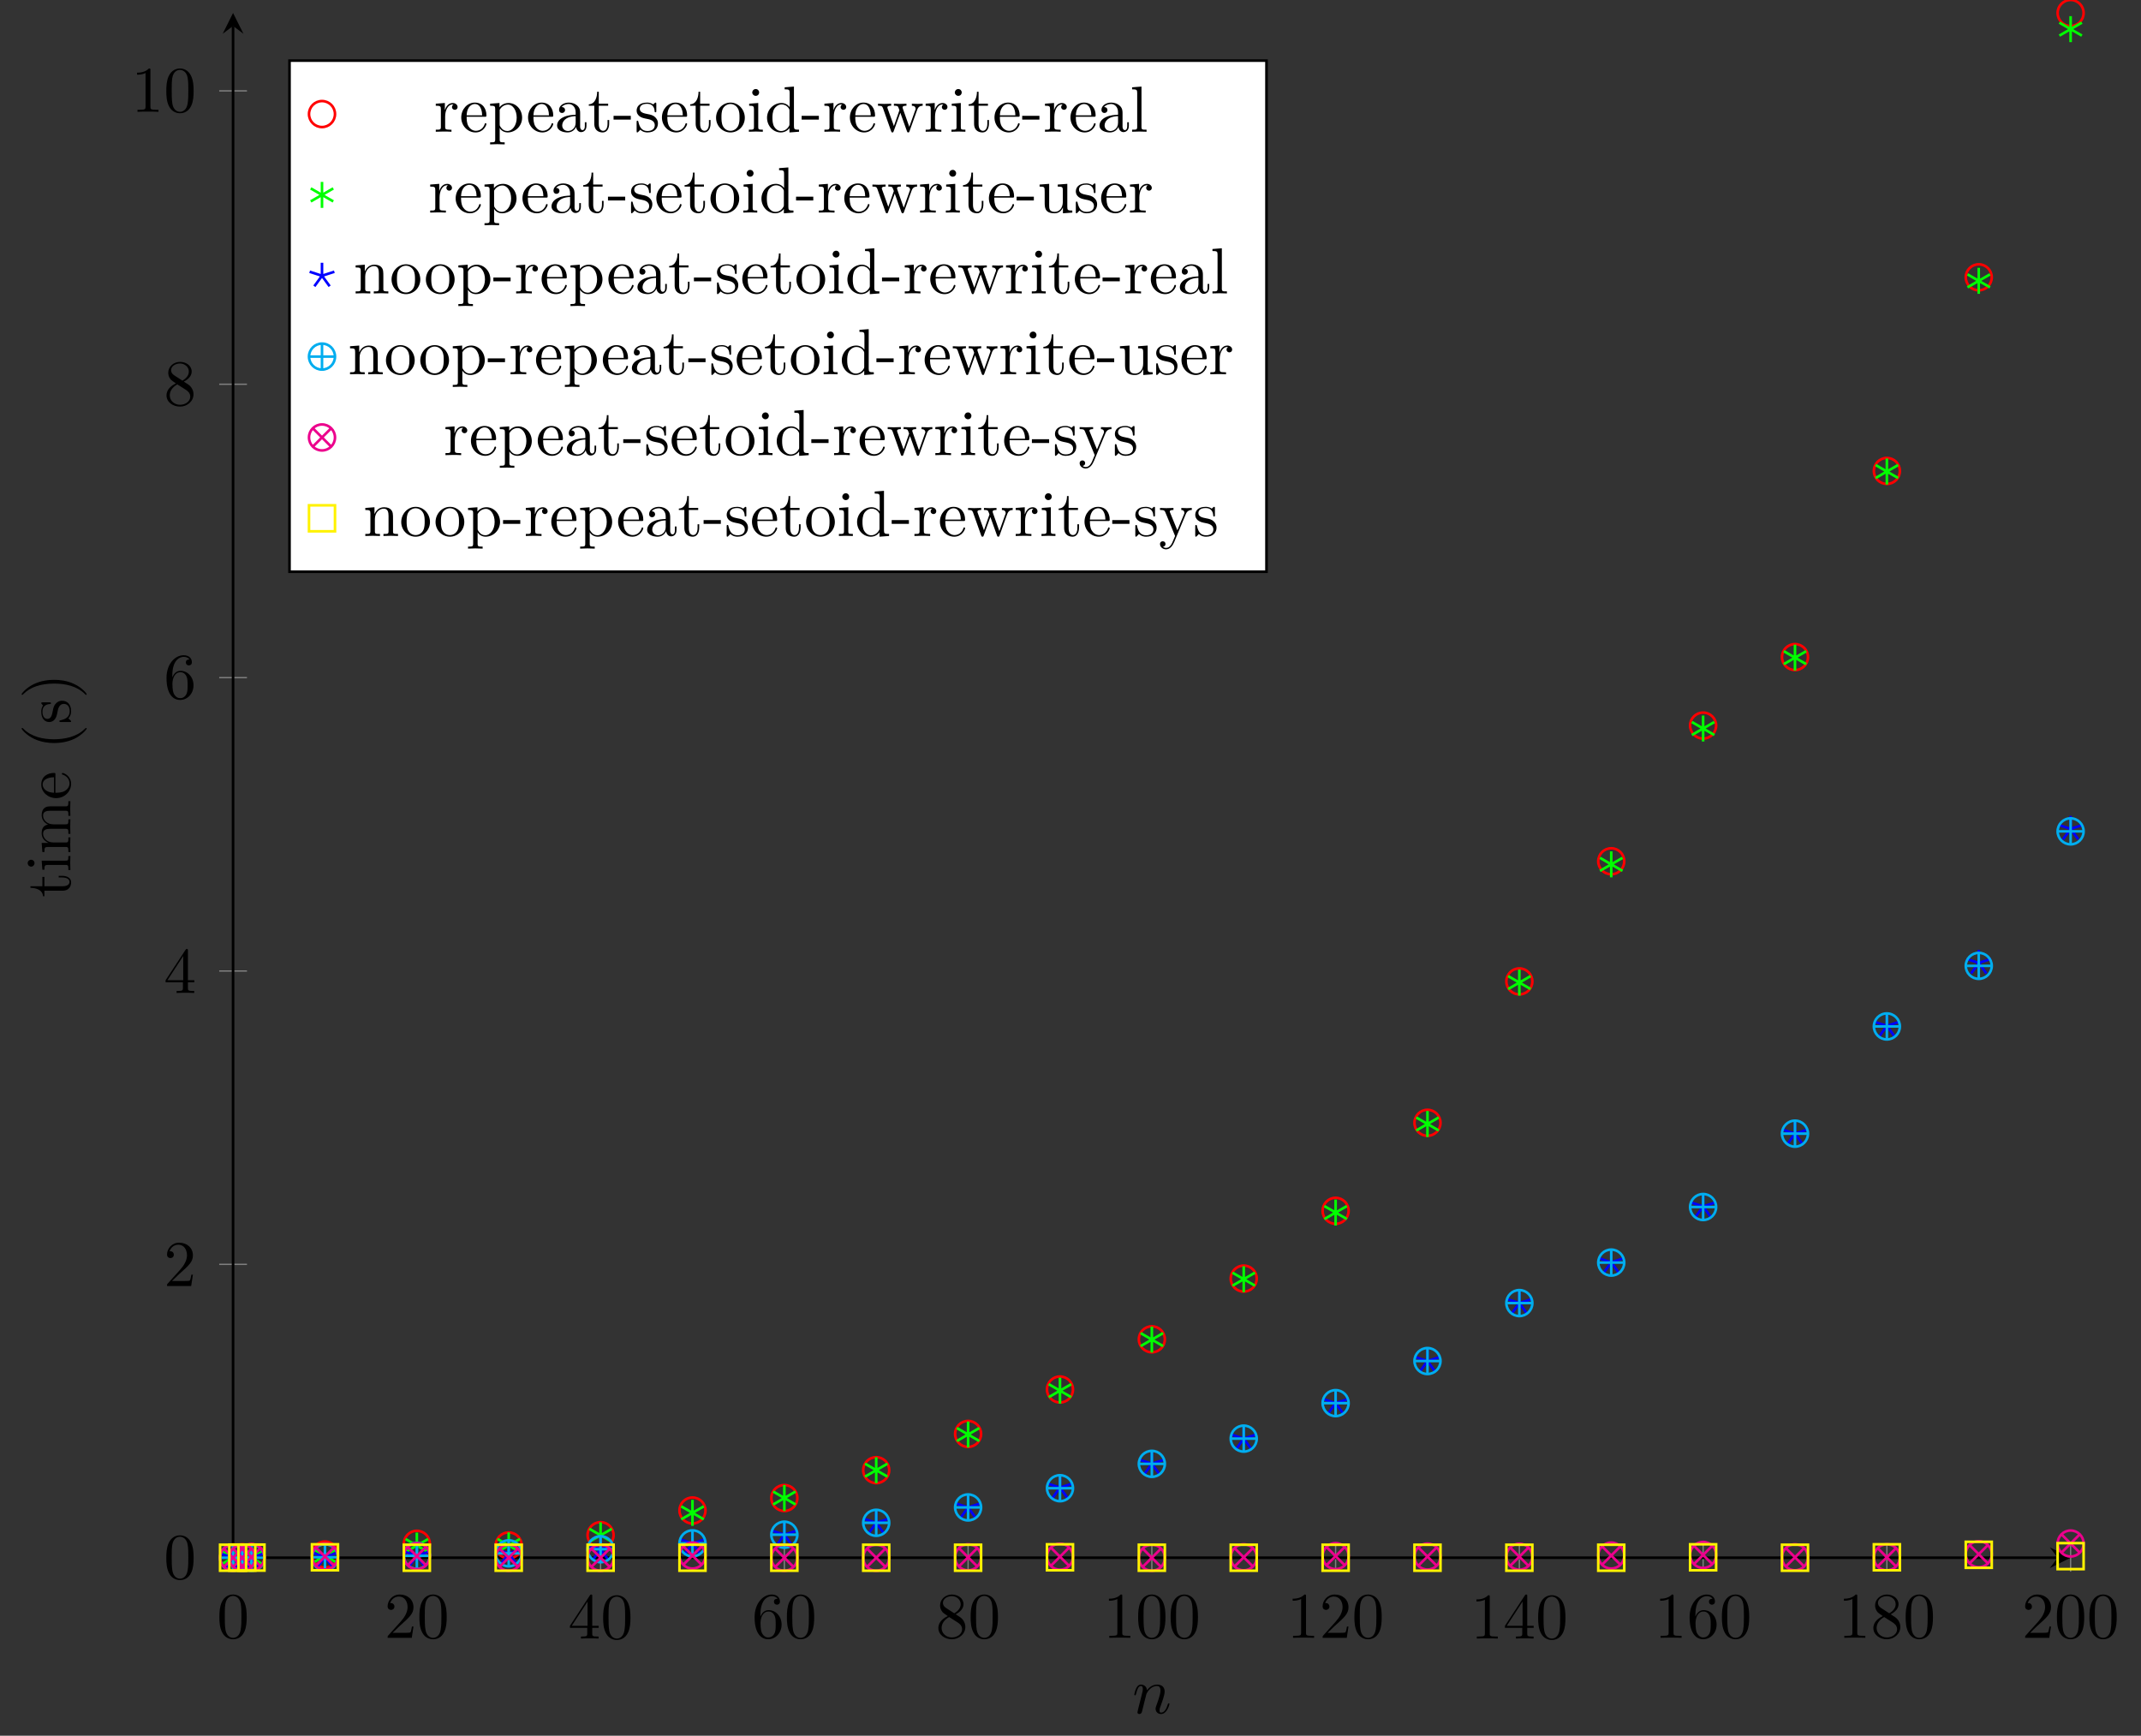 <?xml version="1.0" encoding="UTF-8"?>
<svg xmlns="http://www.w3.org/2000/svg" xmlns:xlink="http://www.w3.org/1999/xlink" width="328.216pt" height="266.073pt" viewBox="0 0 328.216 266.073" version="1.1">
<rect x="0" y="0" width="328.216" height="266.073" fill="#333333" stroke="none"/>
<defs>
<g>
<symbol overflow="visible" id="glyph0-0">
<path style="stroke:none;" d=""/>
</symbol>
<symbol overflow="visible" id="glyph0-1">
<path style="stroke:none;" d="M 4.578 -3.188 C 4.578 -3.984 4.531 -4.781 4.188 -5.516 C 3.734 -6.484 2.906 -6.641 2.5 -6.641 C 1.891 -6.641 1.172 -6.375 0.75 -5.453 C 0.438 -4.766 0.391 -3.984 0.391 -3.188 C 0.391 -2.438 0.422 -1.547 0.844 -0.781 C 1.266 0.016 2 0.219 2.484 0.219 C 3.016 0.219 3.781 0.016 4.219 -0.938 C 4.531 -1.625 4.578 -2.406 4.578 -3.188 Z M 3.766 -3.312 C 3.766 -2.562 3.766 -1.891 3.656 -1.25 C 3.5 -0.297 2.938 0 2.484 0 C 2.094 0 1.5 -0.25 1.328 -1.203 C 1.219 -1.797 1.219 -2.719 1.219 -3.312 C 1.219 -3.953 1.219 -4.609 1.297 -5.141 C 1.484 -6.328 2.234 -6.422 2.484 -6.422 C 2.812 -6.422 3.469 -6.234 3.656 -5.25 C 3.766 -4.688 3.766 -3.938 3.766 -3.312 Z M 3.766 -3.312 "/>
</symbol>
<symbol overflow="visible" id="glyph0-2">
<path style="stroke:none;" d="M 4.469 -1.734 L 4.234 -1.734 C 4.172 -1.438 4.109 -1 4 -0.844 C 3.938 -0.766 3.281 -0.766 3.062 -0.766 L 1.266 -0.766 L 2.328 -1.797 C 3.875 -3.172 4.469 -3.703 4.469 -4.703 C 4.469 -5.844 3.578 -6.641 2.359 -6.641 C 1.234 -6.641 0.5 -5.719 0.5 -4.828 C 0.5 -4.281 1 -4.281 1.031 -4.281 C 1.203 -4.281 1.547 -4.391 1.547 -4.812 C 1.547 -5.062 1.359 -5.328 1.016 -5.328 C 0.938 -5.328 0.922 -5.328 0.891 -5.312 C 1.109 -5.969 1.656 -6.328 2.234 -6.328 C 3.141 -6.328 3.562 -5.516 3.562 -4.703 C 3.562 -3.906 3.078 -3.125 2.516 -2.5 L 0.609 -0.375 C 0.5 -0.266 0.5 -0.234 0.5 0 L 4.203 0 Z M 4.469 -1.734 "/>
</symbol>
<symbol overflow="visible" id="glyph0-3">
<path style="stroke:none;" d="M 4.688 -1.641 L 4.688 -1.953 L 3.703 -1.953 L 3.703 -6.484 C 3.703 -6.688 3.703 -6.75 3.531 -6.75 C 3.453 -6.75 3.422 -6.75 3.344 -6.625 L 0.281 -1.953 L 0.281 -1.641 L 2.938 -1.641 L 2.938 -0.781 C 2.938 -0.422 2.906 -0.312 2.172 -0.312 L 1.969 -0.312 L 1.969 0 C 2.375 -0.031 2.891 -0.031 3.312 -0.031 C 3.734 -0.031 4.25 -0.031 4.672 0 L 4.672 -0.312 L 4.453 -0.312 C 3.719 -0.312 3.703 -0.422 3.703 -0.781 L 3.703 -1.641 Z M 2.984 -1.953 L 0.562 -1.953 L 2.984 -5.672 Z M 2.984 -1.953 "/>
</symbol>
<symbol overflow="visible" id="glyph0-4">
<path style="stroke:none;" d="M 4.562 -2.031 C 4.562 -3.297 3.672 -4.25 2.562 -4.25 C 1.891 -4.25 1.516 -3.75 1.312 -3.266 L 1.312 -3.516 C 1.312 -6.031 2.547 -6.391 3.062 -6.391 C 3.297 -6.391 3.719 -6.328 3.938 -5.984 C 3.781 -5.984 3.391 -5.984 3.391 -5.547 C 3.391 -5.234 3.625 -5.078 3.844 -5.078 C 4 -5.078 4.312 -5.172 4.312 -5.562 C 4.312 -6.156 3.875 -6.641 3.047 -6.641 C 1.766 -6.641 0.422 -5.359 0.422 -3.156 C 0.422 -0.484 1.578 0.219 2.5 0.219 C 3.609 0.219 4.562 -0.719 4.562 -2.031 Z M 3.656 -2.047 C 3.656 -1.562 3.656 -1.062 3.484 -0.703 C 3.188 -0.109 2.734 -0.062 2.5 -0.062 C 1.875 -0.062 1.578 -0.656 1.516 -0.812 C 1.328 -1.281 1.328 -2.078 1.328 -2.25 C 1.328 -3.031 1.656 -4.031 2.547 -4.031 C 2.719 -4.031 3.172 -4.031 3.484 -3.406 C 3.656 -3.047 3.656 -2.531 3.656 -2.047 Z M 3.656 -2.047 "/>
</symbol>
<symbol overflow="visible" id="glyph0-5">
<path style="stroke:none;" d="M 4.562 -1.672 C 4.562 -2.031 4.453 -2.484 4.062 -2.906 C 3.875 -3.109 3.719 -3.203 3.078 -3.609 C 3.797 -3.984 4.281 -4.5 4.281 -5.156 C 4.281 -6.078 3.406 -6.641 2.5 -6.641 C 1.5 -6.641 0.688 -5.906 0.688 -4.969 C 0.688 -4.797 0.703 -4.344 1.125 -3.875 C 1.234 -3.766 1.609 -3.516 1.859 -3.344 C 1.281 -3.047 0.422 -2.5 0.422 -1.5 C 0.422 -0.453 1.438 0.219 2.484 0.219 C 3.609 0.219 4.562 -0.609 4.562 -1.672 Z M 3.844 -5.156 C 3.844 -4.578 3.453 -4.109 2.859 -3.766 L 1.625 -4.562 C 1.172 -4.859 1.125 -5.188 1.125 -5.359 C 1.125 -5.969 1.781 -6.391 2.484 -6.391 C 3.203 -6.391 3.844 -5.875 3.844 -5.156 Z M 4.062 -1.312 C 4.062 -0.578 3.312 -0.062 2.5 -0.062 C 1.641 -0.062 0.922 -0.672 0.922 -1.5 C 0.922 -2.078 1.234 -2.719 2.078 -3.188 L 3.312 -2.406 C 3.594 -2.219 4.062 -1.922 4.062 -1.312 Z M 4.062 -1.312 "/>
</symbol>
<symbol overflow="visible" id="glyph0-6">
<path style="stroke:none;" d="M 4.172 0 L 4.172 -0.312 L 3.859 -0.312 C 2.953 -0.312 2.938 -0.422 2.938 -0.781 L 2.938 -6.375 C 2.938 -6.625 2.938 -6.641 2.703 -6.641 C 2.078 -6 1.203 -6 0.891 -6 L 0.891 -5.688 C 1.094 -5.688 1.672 -5.688 2.188 -5.953 L 2.188 -0.781 C 2.188 -0.422 2.156 -0.312 1.266 -0.312 L 0.953 -0.312 L 0.953 0 C 1.297 -0.031 2.156 -0.031 2.562 -0.031 C 2.953 -0.031 3.828 -0.031 4.172 0 Z M 4.172 0 "/>
</symbol>
<symbol overflow="visible" id="glyph0-7">
<path style="stroke:none;" d="M 5.688 -1.422 C 5.688 -1.531 5.609 -1.531 5.578 -1.531 C 5.469 -1.531 5.469 -1.5 5.422 -1.344 C 5.219 -0.672 4.891 -0.109 4.406 -0.109 C 4.234 -0.109 4.172 -0.203 4.172 -0.438 C 4.172 -0.688 4.25 -0.922 4.344 -1.141 C 4.531 -1.672 4.953 -2.766 4.953 -3.344 C 4.953 -4 4.531 -4.406 3.812 -4.406 C 2.906 -4.406 2.422 -3.766 2.25 -3.531 C 2.203 -4.094 1.797 -4.406 1.328 -4.406 C 0.875 -4.406 0.688 -4.016 0.594 -3.844 C 0.422 -3.5 0.297 -2.906 0.297 -2.875 C 0.297 -2.766 0.406 -2.766 0.406 -2.766 C 0.516 -2.766 0.516 -2.781 0.578 -3 C 0.75 -3.703 0.953 -4.188 1.312 -4.188 C 1.5 -4.188 1.609 -4.062 1.609 -3.734 C 1.609 -3.516 1.578 -3.406 1.453 -2.891 L 0.875 -0.594 C 0.844 -0.438 0.781 -0.203 0.781 -0.156 C 0.781 0.016 0.922 0.109 1.078 0.109 C 1.203 0.109 1.375 0.031 1.453 -0.172 C 1.453 -0.188 1.578 -0.656 1.641 -0.906 L 1.859 -1.797 C 1.906 -2.031 1.969 -2.25 2.031 -2.469 L 2.156 -2.969 C 2.297 -3.281 2.828 -4.188 3.781 -4.188 C 4.234 -4.188 4.312 -3.812 4.312 -3.484 C 4.312 -2.875 3.828 -1.594 3.672 -1.172 C 3.578 -0.938 3.562 -0.812 3.562 -0.703 C 3.562 -0.234 3.922 0.109 4.391 0.109 C 5.328 0.109 5.688 -1.344 5.688 -1.422 Z M 5.688 -1.422 "/>
</symbol>
<symbol overflow="visible" id="glyph1-0">
<path style="stroke:none;" d=""/>
</symbol>
<symbol overflow="visible" id="glyph1-1">
<path style="stroke:none;" d="M -1.234 -3.312 L -1.797 -3.312 L -1.797 -3.062 L -1.25 -3.062 C -0.516 -3.062 -0.141 -2.766 -0.141 -2.391 C -0.141 -1.719 -1.047 -1.719 -1.219 -1.719 L -3.984 -1.719 L -3.984 -3.156 L -4.297 -3.156 L -4.297 -1.719 L -6.125 -1.719 L -6.125 -1.469 C -5.312 -1.469 -4.25 -1.172 -4.203 -0.188 L -3.984 -0.188 L -3.984 -1.031 L -1.234 -1.031 C -0.016 -1.031 0.109 -1.969 0.109 -2.328 C 0.109 -3.031 -0.594 -3.312 -1.234 -3.312 Z M -1.234 -3.312 "/>
</symbol>
<symbol overflow="visible" id="glyph1-2">
<path style="stroke:none;" d="M 0 -2.469 L -0.312 -2.469 C -0.312 -1.797 -0.359 -1.766 -0.75 -1.766 L -4.406 -1.766 L -4.297 -0.375 L -3.984 -0.375 C -3.984 -1.016 -3.922 -1.109 -3.438 -1.109 L -0.75 -1.109 C -0.312 -1.109 -0.312 -1 -0.312 -0.328 L 0 -0.328 L -0.031 -1.422 C -0.031 -1.781 -0.016 -2.125 0 -2.469 Z M -6.016 -1.906 C -6.297 -1.906 -6.547 -1.688 -6.547 -1.391 C -6.547 -1.047 -6.266 -0.844 -6.016 -0.844 C -5.75 -0.844 -5.5 -1.078 -5.5 -1.375 C -5.5 -1.719 -5.766 -1.906 -6.016 -1.906 Z M -6.016 -1.906 "/>
</symbol>
<symbol overflow="visible" id="glyph1-3">
<path style="stroke:none;" d="M 0 -8.109 L -0.312 -8.109 C -0.312 -7.594 -0.312 -7.344 -0.609 -7.328 L -2.516 -7.328 C -3.375 -7.328 -3.672 -7.328 -4.031 -7.016 C -4.203 -6.875 -4.406 -6.547 -4.406 -5.969 C -4.406 -5.141 -3.812 -4.688 -3.422 -4.531 C -4.297 -4.391 -4.406 -3.656 -4.406 -3.203 C -4.406 -2.469 -3.984 -2 -3.359 -1.719 L -4.406 -1.719 L -4.297 -0.312 L -3.984 -0.312 C -3.984 -1.016 -3.922 -1.094 -3.422 -1.094 L -0.75 -1.094 C -0.312 -1.094 -0.312 -0.984 -0.312 -0.312 L 0 -0.312 L -0.031 -1.453 L 0 -2.562 L -0.312 -2.562 C -0.312 -1.891 -0.312 -1.781 -0.75 -1.781 L -2.594 -1.781 C -3.625 -1.781 -4.188 -2.5 -4.188 -3.125 C -4.188 -3.766 -3.656 -3.875 -3.078 -3.875 L -0.75 -3.875 C -0.312 -3.875 -0.312 -3.766 -0.312 -3.094 L 0 -3.094 L -0.031 -4.219 L 0 -5.328 L -0.312 -5.328 C -0.312 -4.672 -0.312 -4.562 -0.75 -4.562 L -2.594 -4.562 C -3.625 -4.562 -4.188 -5.266 -4.188 -5.906 C -4.188 -6.531 -3.656 -6.641 -3.078 -6.641 L -0.75 -6.641 C -0.312 -6.641 -0.312 -6.531 -0.312 -5.859 L 0 -5.859 L -0.031 -6.984 Z M 0 -8.109 "/>
</symbol>
<symbol overflow="visible" id="glyph1-4">
<path style="stroke:none;" d="M -1.188 -4.141 C -1.281 -4.141 -1.312 -4.062 -1.312 -4 C -1.312 -3.922 -1.25 -3.891 -1.172 -3.875 C -0.141 -3.531 -0.141 -2.625 -0.141 -2.531 C -0.141 -2.031 -0.438 -1.641 -0.812 -1.406 C -1.281 -1.109 -1.938 -1.109 -2.297 -1.109 L -2.297 -3.891 C -2.297 -4.109 -2.297 -4.141 -2.516 -4.141 C -3.5 -4.141 -4.469 -3.594 -4.469 -2.359 C -4.469 -1.203 -3.438 -0.281 -2.188 -0.281 C -0.859 -0.281 0.109 -1.328 0.109 -2.469 C 0.109 -3.688 -1 -4.141 -1.188 -4.141 Z M -2.516 -3.484 L -2.516 -1.109 C -4 -1.172 -4.25 -2.016 -4.25 -2.359 C -4.25 -3.375 -2.906 -3.484 -2.516 -3.484 Z M -2.516 -3.484 "/>
</symbol>
<symbol overflow="visible" id="glyph1-5">
<path style="stroke:none;" d="M 2.391 -3.297 C 2.359 -3.297 2.344 -3.297 2.172 -3.125 C 0.922 -1.891 -0.969 -1.562 -2.5 -1.562 C -4.234 -1.562 -5.969 -1.938 -7.203 -3.172 C -7.328 -3.297 -7.344 -3.297 -7.375 -3.297 C -7.453 -3.297 -7.484 -3.266 -7.484 -3.203 C -7.484 -3.094 -6.797 -2.203 -5.531 -1.609 C -4.438 -1.109 -3.328 -0.984 -2.5 -0.984 C -1.719 -0.984 -0.516 -1.094 0.625 -1.641 C 1.844 -2.25 2.5 -3.094 2.5 -3.203 C 2.5 -3.266 2.469 -3.297 2.391 -3.297 Z M 2.391 -3.297 "/>
</symbol>
<symbol overflow="visible" id="glyph1-6">
<path style="stroke:none;" d="M -1.281 -3.594 C -1.797 -3.594 -2.109 -3.297 -2.219 -3.172 C -2.547 -2.844 -2.625 -2.453 -2.703 -2.031 C -2.812 -1.469 -2.938 -0.812 -3.516 -0.812 C -3.875 -0.812 -4.281 -1.062 -4.281 -1.922 C -4.281 -3.016 -3.375 -3.078 -3.078 -3.094 C -2.984 -3.094 -2.984 -3.203 -2.984 -3.203 C -2.984 -3.344 -3.031 -3.344 -3.219 -3.344 L -4.234 -3.344 C -4.391 -3.344 -4.469 -3.344 -4.469 -3.234 C -4.469 -3.188 -4.469 -3.156 -4.344 -3.031 C -4.312 -3 -4.219 -2.906 -4.188 -2.859 C -4.469 -2.484 -4.469 -2.078 -4.469 -1.922 C -4.469 -0.703 -3.797 -0.328 -3.234 -0.328 C -2.891 -0.328 -2.609 -0.484 -2.391 -0.75 C -2.141 -1.078 -2.078 -1.359 -1.938 -2.078 C -1.891 -2.297 -1.734 -3.109 -1.016 -3.109 C -0.516 -3.109 -0.109 -2.766 -0.109 -1.984 C -0.109 -1.141 -0.672 -0.781 -1.531 -0.594 C -1.656 -0.562 -1.688 -0.562 -1.688 -0.453 C -1.688 -0.328 -1.625 -0.328 -1.453 -0.328 L -0.125 -0.328 C 0.047 -0.328 0.109 -0.328 0.109 -0.438 C 0.109 -0.484 0.094 -0.5 -0.094 -0.688 C -0.109 -0.703 -0.125 -0.703 -0.312 -0.891 C 0.094 -1.328 0.109 -1.781 0.109 -1.984 C 0.109 -3.125 -0.562 -3.594 -1.281 -3.594 Z M -1.281 -3.594 "/>
</symbol>
<symbol overflow="visible" id="glyph1-7">
<path style="stroke:none;" d="M -2.5 -2.875 C -3.266 -2.875 -4.469 -2.766 -5.609 -2.219 C -6.828 -1.625 -7.484 -0.766 -7.484 -0.672 C -7.484 -0.609 -7.438 -0.562 -7.375 -0.562 C -7.344 -0.562 -7.328 -0.562 -7.141 -0.75 C -6.156 -1.734 -4.578 -2.297 -2.5 -2.297 C -0.781 -2.297 0.969 -1.938 2.219 -0.703 C 2.344 -0.562 2.359 -0.562 2.391 -0.562 C 2.453 -0.562 2.5 -0.609 2.5 -0.672 C 2.5 -0.766 1.812 -1.672 0.547 -2.25 C -0.547 -2.766 -1.656 -2.875 -2.5 -2.875 Z M -2.5 -2.875 "/>
</symbol>
<symbol overflow="visible" id="glyph2-0">
<path style="stroke:none;" d=""/>
</symbol>
<symbol overflow="visible" id="glyph2-1">
<path style="stroke:none;" d="M 3.625 -3.797 C 3.625 -4.109 3.312 -4.406 2.891 -4.406 C 2.156 -4.406 1.797 -3.734 1.672 -3.312 L 1.672 -4.406 L 0.281 -4.297 L 0.281 -3.984 C 0.984 -3.984 1.062 -3.922 1.062 -3.422 L 1.062 -0.75 C 1.062 -0.312 0.953 -0.312 0.281 -0.312 L 0.281 0 L 1.422 -0.031 C 1.812 -0.031 2.281 -0.031 2.688 0 L 2.688 -0.312 L 2.469 -0.312 C 1.734 -0.312 1.719 -0.422 1.719 -0.781 L 1.719 -2.312 C 1.719 -3.297 2.141 -4.188 2.891 -4.188 C 2.953 -4.188 2.984 -4.188 3 -4.172 C 2.969 -4.172 2.766 -4.047 2.766 -3.781 C 2.766 -3.516 2.984 -3.359 3.203 -3.359 C 3.375 -3.359 3.625 -3.484 3.625 -3.797 Z M 3.625 -3.797 "/>
</symbol>
<symbol overflow="visible" id="glyph2-2">
<path style="stroke:none;" d="M 4.141 -1.188 C 4.141 -1.281 4.062 -1.312 4 -1.312 C 3.922 -1.312 3.891 -1.25 3.875 -1.172 C 3.531 -0.141 2.625 -0.141 2.531 -0.141 C 2.031 -0.141 1.641 -0.438 1.406 -0.812 C 1.109 -1.281 1.109 -1.938 1.109 -2.297 L 3.891 -2.297 C 4.109 -2.297 4.141 -2.297 4.141 -2.516 C 4.141 -3.5 3.594 -4.469 2.359 -4.469 C 1.203 -4.469 0.281 -3.438 0.281 -2.188 C 0.281 -0.859 1.328 0.109 2.469 0.109 C 3.688 0.109 4.141 -1 4.141 -1.188 Z M 3.484 -2.516 L 1.109 -2.516 C 1.172 -4 2.016 -4.25 2.359 -4.25 C 3.375 -4.25 3.484 -2.906 3.484 -2.516 Z M 3.484 -2.516 "/>
</symbol>
<symbol overflow="visible" id="glyph2-3">
<path style="stroke:none;" d="M 5.188 -2.156 C 5.188 -3.422 4.234 -4.406 3.109 -4.406 C 2.328 -4.406 1.906 -3.969 1.719 -3.75 L 1.719 -4.406 L 0.281 -4.297 L 0.281 -3.984 C 0.984 -3.984 1.062 -3.922 1.062 -3.484 L 1.062 1.172 C 1.062 1.625 0.953 1.625 0.281 1.625 L 0.281 1.938 L 1.391 1.906 L 2.516 1.938 L 2.516 1.625 C 1.859 1.625 1.75 1.625 1.75 1.172 L 1.75 -0.594 C 1.797 -0.422 2.219 0.109 2.969 0.109 C 4.156 0.109 5.188 -0.875 5.188 -2.156 Z M 4.359 -2.156 C 4.359 -0.953 3.672 -0.109 2.938 -0.109 C 2.531 -0.109 2.156 -0.312 1.891 -0.719 C 1.75 -0.922 1.75 -0.938 1.75 -1.141 L 1.75 -3.359 C 2.031 -3.875 2.516 -4.156 3.031 -4.156 C 3.766 -4.156 4.359 -3.281 4.359 -2.156 Z M 4.359 -2.156 "/>
</symbol>
<symbol overflow="visible" id="glyph2-4">
<path style="stroke:none;" d="M 4.812 -0.891 L 4.812 -1.453 L 4.562 -1.453 L 4.562 -0.891 C 4.562 -0.312 4.312 -0.25 4.203 -0.25 C 3.875 -0.25 3.844 -0.703 3.844 -0.75 L 3.844 -2.734 C 3.844 -3.156 3.844 -3.547 3.484 -3.922 C 3.094 -4.312 2.594 -4.469 2.109 -4.469 C 1.297 -4.469 0.609 -4 0.609 -3.344 C 0.609 -3.047 0.812 -2.875 1.062 -2.875 C 1.344 -2.875 1.531 -3.078 1.531 -3.328 C 1.531 -3.453 1.469 -3.781 1.016 -3.781 C 1.281 -4.141 1.781 -4.25 2.094 -4.25 C 2.578 -4.25 3.156 -3.859 3.156 -2.969 L 3.156 -2.609 C 2.641 -2.578 1.938 -2.547 1.312 -2.25 C 0.562 -1.906 0.312 -1.391 0.312 -0.953 C 0.312 -0.141 1.281 0.109 1.906 0.109 C 2.578 0.109 3.031 -0.297 3.219 -0.75 C 3.266 -0.359 3.531 0.062 4 0.062 C 4.203 0.062 4.812 -0.078 4.812 -0.891 Z M 3.156 -1.391 C 3.156 -0.453 2.438 -0.109 1.984 -0.109 C 1.5 -0.109 1.094 -0.453 1.094 -0.953 C 1.094 -1.5 1.5 -2.328 3.156 -2.391 Z M 3.156 -1.391 "/>
</symbol>
<symbol overflow="visible" id="glyph2-5">
<path style="stroke:none;" d="M 3.312 -1.234 L 3.312 -1.797 L 3.062 -1.797 L 3.062 -1.25 C 3.062 -0.516 2.766 -0.141 2.391 -0.141 C 1.719 -0.141 1.719 -1.047 1.719 -1.219 L 1.719 -3.984 L 3.156 -3.984 L 3.156 -4.297 L 1.719 -4.297 L 1.719 -6.125 L 1.469 -6.125 C 1.469 -5.312 1.172 -4.25 0.188 -4.203 L 0.188 -3.984 L 1.031 -3.984 L 1.031 -1.234 C 1.031 -0.016 1.969 0.109 2.328 0.109 C 3.031 0.109 3.312 -0.594 3.312 -1.234 Z M 3.312 -1.234 "/>
</symbol>
<symbol overflow="visible" id="glyph2-6">
<path style="stroke:none;" d="M 2.75 -1.859 L 2.75 -2.438 L 0.109 -2.438 L 0.109 -1.859 Z M 2.75 -1.859 "/>
</symbol>
<symbol overflow="visible" id="glyph2-7">
<path style="stroke:none;" d="M 3.594 -1.281 C 3.594 -1.797 3.297 -2.109 3.172 -2.219 C 2.844 -2.547 2.453 -2.625 2.031 -2.703 C 1.469 -2.812 0.812 -2.938 0.812 -3.516 C 0.812 -3.875 1.062 -4.281 1.922 -4.281 C 3.016 -4.281 3.078 -3.375 3.094 -3.078 C 3.094 -2.984 3.203 -2.984 3.203 -2.984 C 3.344 -2.984 3.344 -3.031 3.344 -3.219 L 3.344 -4.234 C 3.344 -4.391 3.344 -4.469 3.234 -4.469 C 3.188 -4.469 3.156 -4.469 3.031 -4.344 C 3 -4.312 2.906 -4.219 2.859 -4.188 C 2.484 -4.469 2.078 -4.469 1.922 -4.469 C 0.703 -4.469 0.328 -3.797 0.328 -3.234 C 0.328 -2.891 0.484 -2.609 0.75 -2.391 C 1.078 -2.141 1.359 -2.078 2.078 -1.938 C 2.297 -1.891 3.109 -1.734 3.109 -1.016 C 3.109 -0.516 2.766 -0.109 1.984 -0.109 C 1.141 -0.109 0.781 -0.672 0.594 -1.531 C 0.562 -1.656 0.562 -1.688 0.453 -1.688 C 0.328 -1.688 0.328 -1.625 0.328 -1.453 L 0.328 -0.125 C 0.328 0.047 0.328 0.109 0.438 0.109 C 0.484 0.109 0.5 0.094 0.688 -0.094 C 0.703 -0.109 0.703 -0.125 0.891 -0.312 C 1.328 0.094 1.781 0.109 1.984 0.109 C 3.125 0.109 3.594 -0.562 3.594 -1.281 Z M 3.594 -1.281 "/>
</symbol>
<symbol overflow="visible" id="glyph2-8">
<path style="stroke:none;" d="M 4.688 -2.141 C 4.688 -3.406 3.703 -4.469 2.5 -4.469 C 1.25 -4.469 0.281 -3.375 0.281 -2.141 C 0.281 -0.844 1.312 0.109 2.484 0.109 C 3.688 0.109 4.688 -0.875 4.688 -2.141 Z M 3.875 -2.219 C 3.875 -1.859 3.875 -1.312 3.656 -0.875 C 3.422 -0.422 2.984 -0.141 2.5 -0.141 C 2.062 -0.141 1.625 -0.344 1.359 -0.812 C 1.109 -1.25 1.109 -1.859 1.109 -2.219 C 1.109 -2.609 1.109 -3.141 1.344 -3.578 C 1.609 -4.031 2.078 -4.25 2.484 -4.25 C 2.922 -4.25 3.344 -4.031 3.609 -3.594 C 3.875 -3.172 3.875 -2.594 3.875 -2.219 Z M 3.875 -2.219 "/>
</symbol>
<symbol overflow="visible" id="glyph2-9">
<path style="stroke:none;" d="M 2.469 0 L 2.469 -0.312 C 1.797 -0.312 1.766 -0.359 1.766 -0.75 L 1.766 -4.406 L 0.375 -4.297 L 0.375 -3.984 C 1.016 -3.984 1.109 -3.922 1.109 -3.438 L 1.109 -0.75 C 1.109 -0.312 1 -0.312 0.328 -0.312 L 0.328 0 L 1.422 -0.031 C 1.781 -0.031 2.125 -0.016 2.469 0 Z M 1.906 -6.016 C 1.906 -6.297 1.688 -6.547 1.391 -6.547 C 1.047 -6.547 0.844 -6.266 0.844 -6.016 C 0.844 -5.75 1.078 -5.5 1.375 -5.5 C 1.719 -5.5 1.906 -5.766 1.906 -6.016 Z M 1.906 -6.016 "/>
</symbol>
<symbol overflow="visible" id="glyph2-10">
<path style="stroke:none;" d="M 5.25 0 L 5.25 -0.312 C 4.562 -0.312 4.469 -0.375 4.469 -0.875 L 4.469 -6.922 L 3.047 -6.812 L 3.047 -6.5 C 3.734 -6.5 3.812 -6.438 3.812 -5.938 L 3.812 -3.781 C 3.531 -4.141 3.094 -4.406 2.562 -4.406 C 1.391 -4.406 0.344 -3.422 0.344 -2.141 C 0.344 -0.875 1.312 0.109 2.453 0.109 C 3.094 0.109 3.531 -0.234 3.781 -0.547 L 3.781 0.109 Z M 3.781 -1.172 C 3.781 -1 3.781 -0.984 3.672 -0.812 C 3.375 -0.328 2.938 -0.109 2.5 -0.109 C 2.047 -0.109 1.688 -0.375 1.453 -0.75 C 1.203 -1.156 1.172 -1.719 1.172 -2.141 C 1.172 -2.5 1.188 -3.094 1.469 -3.547 C 1.688 -3.859 2.062 -4.188 2.609 -4.188 C 2.953 -4.188 3.375 -4.031 3.672 -3.594 C 3.781 -3.422 3.781 -3.406 3.781 -3.219 Z M 3.781 -1.172 "/>
</symbol>
<symbol overflow="visible" id="glyph2-11">
<path style="stroke:none;" d="M 7.016 -3.984 L 7.016 -4.297 C 6.781 -4.281 6.5 -4.266 6.281 -4.266 L 5.359 -4.297 L 5.359 -3.984 C 5.719 -3.984 5.938 -3.797 5.938 -3.516 C 5.938 -3.453 5.938 -3.422 5.875 -3.297 L 4.969 -0.75 L 3.984 -3.531 C 3.953 -3.656 3.938 -3.672 3.938 -3.719 C 3.938 -3.984 4.328 -3.984 4.531 -3.984 L 4.531 -4.297 L 3.484 -4.266 C 3.188 -4.266 2.906 -4.281 2.609 -4.297 L 2.609 -3.984 C 2.969 -3.984 3.125 -3.969 3.234 -3.844 C 3.281 -3.781 3.391 -3.484 3.453 -3.297 L 2.609 -0.875 L 1.656 -3.531 C 1.609 -3.656 1.609 -3.672 1.609 -3.719 C 1.609 -3.984 2 -3.984 2.188 -3.984 L 2.188 -4.297 L 1.109 -4.266 L 0.172 -4.297 L 0.172 -3.984 C 0.672 -3.984 0.797 -3.953 0.922 -3.641 L 2.172 -0.109 C 2.219 0.031 2.25 0.109 2.375 0.109 C 2.516 0.109 2.531 0.047 2.578 -0.094 L 3.594 -2.906 L 4.609 -0.078 C 4.641 0.031 4.672 0.109 4.812 0.109 C 4.938 0.109 4.969 0.016 5 -0.078 L 6.172 -3.344 C 6.344 -3.844 6.656 -3.984 7.016 -3.984 Z M 7.016 -3.984 "/>
</symbol>
<symbol overflow="visible" id="glyph2-12">
<path style="stroke:none;" d="M 2.547 0 L 2.547 -0.312 C 1.875 -0.312 1.766 -0.312 1.766 -0.75 L 1.766 -6.922 L 0.328 -6.812 L 0.328 -6.5 C 1.031 -6.5 1.109 -6.438 1.109 -5.938 L 1.109 -0.75 C 1.109 -0.312 1 -0.312 0.328 -0.312 L 0.328 0 L 1.438 -0.031 Z M 2.547 0 "/>
</symbol>
<symbol overflow="visible" id="glyph2-13">
<path style="stroke:none;" d="M 5.328 0 L 5.328 -0.312 C 4.641 -0.312 4.562 -0.375 4.562 -0.875 L 4.562 -4.406 L 3.094 -4.297 L 3.094 -3.984 C 3.781 -3.984 3.875 -3.922 3.875 -3.422 L 3.875 -1.656 C 3.875 -0.781 3.391 -0.109 2.656 -0.109 C 1.828 -0.109 1.781 -0.578 1.781 -1.094 L 1.781 -4.406 L 0.312 -4.297 L 0.312 -3.984 C 1.094 -3.984 1.094 -3.953 1.094 -3.078 L 1.094 -1.578 C 1.094 -0.797 1.094 0.109 2.609 0.109 C 3.172 0.109 3.609 -0.172 3.891 -0.781 L 3.891 0.109 Z M 5.328 0 "/>
</symbol>
<symbol overflow="visible" id="glyph2-14">
<path style="stroke:none;" d="M 5.328 0 L 5.328 -0.312 C 4.812 -0.312 4.562 -0.312 4.562 -0.609 L 4.562 -2.516 C 4.562 -3.375 4.562 -3.672 4.25 -4.031 C 4.109 -4.203 3.781 -4.406 3.203 -4.406 C 2.469 -4.406 2 -3.984 1.719 -3.359 L 1.719 -4.406 L 0.312 -4.297 L 0.312 -3.984 C 1.016 -3.984 1.094 -3.922 1.094 -3.422 L 1.094 -0.75 C 1.094 -0.312 0.984 -0.312 0.312 -0.312 L 0.312 0 L 1.453 -0.031 L 2.562 0 L 2.562 -0.312 C 1.891 -0.312 1.781 -0.312 1.781 -0.75 L 1.781 -2.594 C 1.781 -3.625 2.5 -4.188 3.125 -4.188 C 3.766 -4.188 3.875 -3.656 3.875 -3.078 L 3.875 -0.75 C 3.875 -0.312 3.766 -0.312 3.094 -0.312 L 3.094 0 L 4.219 -0.031 Z M 5.328 0 "/>
</symbol>
<symbol overflow="visible" id="glyph2-15">
<path style="stroke:none;" d="M 5.062 -3.984 L 5.062 -4.297 C 4.828 -4.281 4.547 -4.266 4.312 -4.266 L 3.453 -4.297 L 3.453 -3.984 C 3.766 -3.984 3.922 -3.812 3.922 -3.562 C 3.922 -3.453 3.906 -3.438 3.859 -3.312 L 2.844 -0.875 L 1.75 -3.547 C 1.703 -3.656 1.688 -3.688 1.688 -3.734 C 1.688 -3.984 2.047 -3.984 2.25 -3.984 L 2.25 -4.297 L 1.156 -4.266 C 0.891 -4.266 0.484 -4.281 0.188 -4.297 L 0.188 -3.984 C 0.672 -3.984 0.859 -3.984 1 -3.641 L 2.5 0 L 2.25 0.594 C 2.031 1.141 1.75 1.828 1.109 1.828 C 1.062 1.828 0.828 1.828 0.641 1.641 C 0.953 1.609 1.031 1.391 1.031 1.219 C 1.031 0.969 0.844 0.812 0.609 0.812 C 0.406 0.812 0.188 0.938 0.188 1.234 C 0.188 1.688 0.609 2.047 1.109 2.047 C 1.734 2.047 2.141 1.469 2.375 0.906 L 4.141 -3.344 C 4.391 -3.984 4.906 -3.984 5.062 -3.984 Z M 5.062 -3.984 "/>
</symbol>
</g>
</defs>
<g id="surface1">
<path style="fill:none;stroke-width:0.199;stroke-linecap:butt;stroke-linejoin:miter;stroke:rgb(50%,50%,50%);stroke-opacity:1;stroke-miterlimit:10;" d="M -0.002 -2.128 L -0.002 2.126 M 28.17 -2.128 L 28.17 2.126 M 56.338 -2.128 L 56.338 2.126 M 84.51 -2.128 L 84.51 2.126 M 112.678 -2.128 L 112.678 2.126 M 140.846 -2.128 L 140.846 2.126 M 169.018 -2.128 L 169.018 2.126 M 197.186 -2.128 L 197.186 2.126 M 225.358 -2.128 L 225.358 2.126 M 253.526 -2.128 L 253.526 2.126 M 281.694 -2.128 L 281.694 2.126 " transform="matrix(1,0,0,-1,35.732,238.79)"/>
<path style="fill:none;stroke-width:0.199;stroke-linecap:butt;stroke-linejoin:miter;stroke:rgb(50%,50%,50%);stroke-opacity:1;stroke-miterlimit:10;" d="M -2.127 0.001 L 2.127 0.001 M -2.127 44.974 L 2.127 44.974 M -2.127 89.942 L 2.127 89.942 M -2.127 134.915 L 2.127 134.915 M -2.127 179.888 L 2.127 179.888 M -2.127 224.86 L 2.127 224.86 " transform="matrix(1,0,0,-1,35.732,238.79)"/>
<path style="fill:none;stroke-width:0.399;stroke-linecap:butt;stroke-linejoin:miter;stroke:rgb(0%,0%,0%);stroke-opacity:1;stroke-miterlimit:10;" d="M -0.002 0.001 L 279.702 0.001 " transform="matrix(1,0,0,-1,35.732,238.79)"/>
<path style=" stroke:none;fill-rule:nonzero;fill:rgb(0%,0%,0%);fill-opacity:1;" d="M 317.426 238.789 L 314.238 237.195 L 315.434 238.789 L 314.238 240.383 "/>
<path style="fill:none;stroke-width:0.399;stroke-linecap:butt;stroke-linejoin:miter;stroke:rgb(0%,0%,0%);stroke-opacity:1;stroke-miterlimit:10;" d="M -0.002 0.001 L -0.002 234.81 " transform="matrix(1,0,0,-1,35.732,238.79)"/>
<path style=" stroke:none;fill-rule:nonzero;fill:rgb(0%,0%,0%);fill-opacity:1;" d="M 35.73 1.988 L 34.137 5.18 L 35.73 3.98 L 37.324 5.18 "/>
<g style="fill:rgb(0%,0%,0%);fill-opacity:1;">
  <use xlink:href="#glyph0-1" x="33.241" y="251.07"/>
</g>
<g style="fill:rgb(0%,0%,0%);fill-opacity:1;">
  <use xlink:href="#glyph0-2" x="58.92" y="251.07"/>
  <use xlink:href="#glyph0-1" x="63.901" y="251.07"/>
</g>
<g style="fill:rgb(0%,0%,0%);fill-opacity:1;">
  <use xlink:href="#glyph0-3" x="87.089" y="251.18"/>
  <use xlink:href="#glyph0-1" x="92.07" y="251.18"/>
</g>
<g style="fill:rgb(0%,0%,0%);fill-opacity:1;">
  <use xlink:href="#glyph0-4" x="115.258" y="251.07"/>
  <use xlink:href="#glyph0-1" x="120.239" y="251.07"/>
</g>
<g style="fill:rgb(0%,0%,0%);fill-opacity:1;">
  <use xlink:href="#glyph0-5" x="143.427" y="251.07"/>
  <use xlink:href="#glyph0-1" x="148.408" y="251.07"/>
</g>
<g style="fill:rgb(0%,0%,0%);fill-opacity:1;">
  <use xlink:href="#glyph0-6" x="169.106" y="251.07"/>
  <use xlink:href="#glyph0-1" x="174.087" y="251.07"/>
  <use xlink:href="#glyph0-1" x="179.069" y="251.07"/>
</g>
<g style="fill:rgb(0%,0%,0%);fill-opacity:1;">
  <use xlink:href="#glyph0-6" x="197.275" y="251.07"/>
  <use xlink:href="#glyph0-2" x="202.256" y="251.07"/>
  <use xlink:href="#glyph0-1" x="207.238" y="251.07"/>
</g>
<g style="fill:rgb(0%,0%,0%);fill-opacity:1;">
  <use xlink:href="#glyph0-6" x="225.444" y="251.18"/>
  <use xlink:href="#glyph0-3" x="230.425" y="251.18"/>
  <use xlink:href="#glyph0-1" x="235.407" y="251.18"/>
</g>
<g style="fill:rgb(0%,0%,0%);fill-opacity:1;">
  <use xlink:href="#glyph0-6" x="253.613" y="251.07"/>
  <use xlink:href="#glyph0-4" x="258.594" y="251.07"/>
  <use xlink:href="#glyph0-1" x="263.576" y="251.07"/>
</g>
<g style="fill:rgb(0%,0%,0%);fill-opacity:1;">
  <use xlink:href="#glyph0-6" x="281.783" y="251.07"/>
  <use xlink:href="#glyph0-5" x="286.764" y="251.07"/>
  <use xlink:href="#glyph0-1" x="291.746" y="251.07"/>
</g>
<g style="fill:rgb(0%,0%,0%);fill-opacity:1;">
  <use xlink:href="#glyph0-2" x="309.952" y="251.07"/>
  <use xlink:href="#glyph0-1" x="314.933" y="251.07"/>
  <use xlink:href="#glyph0-1" x="319.915" y="251.07"/>
</g>
<g style="fill:rgb(0%,0%,0%);fill-opacity:1;">
  <use xlink:href="#glyph0-1" x="25.104" y="241.998"/>
</g>
<g style="fill:rgb(0%,0%,0%);fill-opacity:1;">
  <use xlink:href="#glyph0-2" x="25.104" y="197.136"/>
</g>
<g style="fill:rgb(0%,0%,0%);fill-opacity:1;">
  <use xlink:href="#glyph0-3" x="25.104" y="152.219"/>
</g>
<g style="fill:rgb(0%,0%,0%);fill-opacity:1;">
  <use xlink:href="#glyph0-4" x="25.104" y="107.083"/>
</g>
<g style="fill:rgb(0%,0%,0%);fill-opacity:1;">
  <use xlink:href="#glyph0-5" x="25.104" y="62.112"/>
</g>
<g style="fill:rgb(0%,0%,0%);fill-opacity:1;">
  <use xlink:href="#glyph0-6" x="20.123" y="17.14"/>
  <use xlink:href="#glyph0-1" x="25.104" y="17.14"/>
</g>
<path style="fill:none;stroke-width:0.399;stroke-linecap:butt;stroke-linejoin:miter;stroke:rgb(100%,0%,0%);stroke-opacity:1;stroke-miterlimit:10;" d="M 1.991 0.044 C 1.991 1.145 1.1 2.036 -0.002 2.036 C -1.099 2.036 -1.994 1.145 -1.994 0.044 C -1.994 -1.054 -1.099 -1.948 -0.002 -1.948 C 1.1 -1.948 1.991 -1.054 1.991 0.044 Z M 1.991 0.044 " transform="matrix(1,0,0,-1,35.732,238.79)"/>
<path style="fill:none;stroke-width:0.399;stroke-linecap:butt;stroke-linejoin:miter;stroke:rgb(100%,0%,0%);stroke-opacity:1;stroke-miterlimit:10;" d="M 3.401 0.067 C 3.401 1.169 2.51 2.06 1.409 2.06 C 0.307 2.06 -0.584 1.169 -0.584 0.067 C -0.584 -1.034 0.307 -1.925 1.409 -1.925 C 2.51 -1.925 3.401 -1.034 3.401 0.067 Z M 3.401 0.067 " transform="matrix(1,0,0,-1,35.732,238.79)"/>
<path style="fill:none;stroke-width:0.399;stroke-linecap:butt;stroke-linejoin:miter;stroke:rgb(100%,0%,0%);stroke-opacity:1;stroke-miterlimit:10;" d="M 4.811 0.091 C 4.811 1.192 3.916 2.083 2.819 2.083 C 1.717 2.083 0.823 1.192 0.823 0.091 C 0.823 -1.011 1.717 -1.901 2.819 -1.901 C 3.916 -1.901 4.811 -1.011 4.811 0.091 Z M 4.811 0.091 " transform="matrix(1,0,0,-1,35.732,238.79)"/>
<path style="fill:none;stroke-width:0.399;stroke-linecap:butt;stroke-linejoin:miter;stroke:rgb(100%,0%,0%);stroke-opacity:1;stroke-miterlimit:10;" d="M 16.077 0.493 C 16.077 1.595 15.186 2.485 14.084 2.485 C 12.983 2.485 12.092 1.595 12.092 0.493 C 12.092 -0.605 12.983 -1.499 14.084 -1.499 C 15.186 -1.499 16.077 -0.605 16.077 0.493 Z M 16.077 0.493 " transform="matrix(1,0,0,-1,35.732,238.79)"/>
<path style="fill:none;stroke-width:0.399;stroke-linecap:butt;stroke-linejoin:miter;stroke:rgb(100%,0%,0%);stroke-opacity:1;stroke-miterlimit:10;" d="M 30.163 2.138 C 30.163 3.235 29.272 4.13 28.17 4.13 C 27.069 4.13 26.178 3.235 26.178 2.138 C 26.178 1.036 27.069 0.145 28.17 0.145 C 29.272 0.145 30.163 1.036 30.163 2.138 Z M 30.163 2.138 " transform="matrix(1,0,0,-1,35.732,238.79)"/>
<path style="fill:none;stroke-width:0.399;stroke-linecap:butt;stroke-linejoin:miter;stroke:rgb(100%,0%,0%);stroke-opacity:1;stroke-miterlimit:10;" d="M 44.248 1.888 C 44.248 2.989 43.354 3.88 42.252 3.88 C 41.155 3.88 40.26 2.989 40.26 1.888 C 40.26 0.79 41.155 -0.105 42.252 -0.105 C 43.354 -0.105 44.248 0.79 44.248 1.888 Z M 44.248 1.888 " transform="matrix(1,0,0,-1,35.732,238.79)"/>
<path style="fill:none;stroke-width:0.399;stroke-linecap:butt;stroke-linejoin:miter;stroke:rgb(100%,0%,0%);stroke-opacity:1;stroke-miterlimit:10;" d="M 58.331 3.462 C 58.331 4.563 57.44 5.454 56.338 5.454 C 55.237 5.454 54.346 4.563 54.346 3.462 C 54.346 2.364 55.237 1.47 56.338 1.47 C 57.44 1.47 58.331 2.364 58.331 3.462 Z M 58.331 3.462 " transform="matrix(1,0,0,-1,35.732,238.79)"/>
<path style="fill:none;stroke-width:0.399;stroke-linecap:butt;stroke-linejoin:miter;stroke:rgb(100%,0%,0%);stroke-opacity:1;stroke-miterlimit:10;" d="M 72.416 7.239 C 72.416 8.341 71.526 9.231 70.424 9.231 C 69.323 9.231 68.432 8.341 68.432 7.239 C 68.432 6.142 69.323 5.247 70.424 5.247 C 71.526 5.247 72.416 6.142 72.416 7.239 Z M 72.416 7.239 " transform="matrix(1,0,0,-1,35.732,238.79)"/>
<path style="fill:none;stroke-width:0.399;stroke-linecap:butt;stroke-linejoin:miter;stroke:rgb(100%,0%,0%);stroke-opacity:1;stroke-miterlimit:10;" d="M 86.502 9.153 C 86.502 10.251 85.608 11.145 84.51 11.145 C 83.409 11.145 82.514 10.251 82.514 9.153 C 82.514 8.052 83.409 7.161 84.51 7.161 C 85.608 7.161 86.502 8.052 86.502 9.153 Z M 86.502 9.153 " transform="matrix(1,0,0,-1,35.732,238.79)"/>
<path style="fill:none;stroke-width:0.399;stroke-linecap:butt;stroke-linejoin:miter;stroke:rgb(100%,0%,0%);stroke-opacity:1;stroke-miterlimit:10;" d="M 100.584 13.423 C 100.584 14.524 99.694 15.415 98.592 15.415 C 97.495 15.415 96.6 14.524 96.6 13.423 C 96.6 12.325 97.495 11.431 98.592 11.431 C 99.694 11.431 100.584 12.325 100.584 13.423 Z M 100.584 13.423 " transform="matrix(1,0,0,-1,35.732,238.79)"/>
<path style="fill:none;stroke-width:0.399;stroke-linecap:butt;stroke-linejoin:miter;stroke:rgb(100%,0%,0%);stroke-opacity:1;stroke-miterlimit:10;" d="M 114.67 18.977 C 114.67 20.079 113.78 20.97 112.678 20.97 C 111.577 20.97 110.686 20.079 110.686 18.977 C 110.686 17.876 111.577 16.985 112.678 16.985 C 113.78 16.985 114.67 17.876 114.67 18.977 Z M 114.67 18.977 " transform="matrix(1,0,0,-1,35.732,238.79)"/>
<path style="fill:none;stroke-width:0.399;stroke-linecap:butt;stroke-linejoin:miter;stroke:rgb(100%,0%,0%);stroke-opacity:1;stroke-miterlimit:10;" d="M 128.756 25.79 C 128.756 26.892 127.862 27.782 126.764 27.782 C 125.663 27.782 124.772 26.892 124.772 25.79 C 124.772 24.692 125.663 23.798 126.764 23.798 C 127.862 23.798 128.756 24.692 128.756 25.79 Z M 128.756 25.79 " transform="matrix(1,0,0,-1,35.732,238.79)"/>
<path style="fill:none;stroke-width:0.399;stroke-linecap:butt;stroke-linejoin:miter;stroke:rgb(100%,0%,0%);stroke-opacity:1;stroke-miterlimit:10;" d="M 142.838 33.481 C 142.838 34.583 141.948 35.474 140.846 35.474 C 139.748 35.474 138.854 34.583 138.854 33.481 C 138.854 32.38 139.748 31.489 140.846 31.489 C 141.948 31.489 142.838 32.38 142.838 33.481 Z M 142.838 33.481 " transform="matrix(1,0,0,-1,35.732,238.79)"/>
<path style="fill:none;stroke-width:0.399;stroke-linecap:butt;stroke-linejoin:miter;stroke:rgb(100%,0%,0%);stroke-opacity:1;stroke-miterlimit:10;" d="M 156.924 42.79 C 156.924 43.892 156.034 44.782 154.932 44.782 C 153.831 44.782 152.94 43.892 152.94 42.79 C 152.94 41.688 153.831 40.798 154.932 40.798 C 156.034 40.798 156.924 41.688 156.924 42.79 Z M 156.924 42.79 " transform="matrix(1,0,0,-1,35.732,238.79)"/>
<path style="fill:none;stroke-width:0.399;stroke-linecap:butt;stroke-linejoin:miter;stroke:rgb(100%,0%,0%);stroke-opacity:1;stroke-miterlimit:10;" d="M 171.01 53.181 C 171.01 54.278 170.12 55.173 169.018 55.173 C 167.916 55.173 167.026 54.278 167.026 53.181 C 167.026 52.079 167.916 51.188 169.018 51.188 C 170.12 51.188 171.01 52.079 171.01 53.181 Z M 171.01 53.181 " transform="matrix(1,0,0,-1,35.732,238.79)"/>
<path style="fill:none;stroke-width:0.399;stroke-linecap:butt;stroke-linejoin:miter;stroke:rgb(100%,0%,0%);stroke-opacity:1;stroke-miterlimit:10;" d="M 185.096 66.673 C 185.096 67.77 184.202 68.665 183.1 68.665 C 182.002 68.665 181.108 67.77 181.108 66.673 C 181.108 65.571 182.002 64.677 183.1 64.677 C 184.202 64.677 185.096 65.571 185.096 66.673 Z M 185.096 66.673 " transform="matrix(1,0,0,-1,35.732,238.79)"/>
<path style="fill:none;stroke-width:0.399;stroke-linecap:butt;stroke-linejoin:miter;stroke:rgb(100%,0%,0%);stroke-opacity:1;stroke-miterlimit:10;" d="M 199.178 88.349 C 199.178 89.446 198.288 90.341 197.186 90.341 C 196.084 90.341 195.194 89.446 195.194 88.349 C 195.194 87.247 196.084 86.356 197.186 86.356 C 198.288 86.356 199.178 87.247 199.178 88.349 Z M 199.178 88.349 " transform="matrix(1,0,0,-1,35.732,238.79)"/>
<path style="fill:none;stroke-width:0.399;stroke-linecap:butt;stroke-linejoin:miter;stroke:rgb(100%,0%,0%);stroke-opacity:1;stroke-miterlimit:10;" d="M 213.264 106.763 C 213.264 107.864 212.373 108.755 211.272 108.755 C 210.17 108.755 209.28 107.864 209.28 106.763 C 209.28 105.661 210.17 104.77 211.272 104.77 C 212.373 104.77 213.264 105.661 213.264 106.763 Z M 213.264 106.763 " transform="matrix(1,0,0,-1,35.732,238.79)"/>
<path style="fill:none;stroke-width:0.399;stroke-linecap:butt;stroke-linejoin:miter;stroke:rgb(100%,0%,0%);stroke-opacity:1;stroke-miterlimit:10;" d="M 227.35 127.563 C 227.35 128.665 226.456 129.556 225.358 129.556 C 224.256 129.556 223.362 128.665 223.362 127.563 C 223.362 126.462 224.256 125.571 225.358 125.571 C 226.456 125.571 227.35 126.462 227.35 127.563 Z M 227.35 127.563 " transform="matrix(1,0,0,-1,35.732,238.79)"/>
<path style="fill:none;stroke-width:0.399;stroke-linecap:butt;stroke-linejoin:miter;stroke:rgb(100%,0%,0%);stroke-opacity:1;stroke-miterlimit:10;" d="M 241.432 138.063 C 241.432 139.165 240.541 140.056 239.44 140.056 C 238.342 140.056 237.448 139.165 237.448 138.063 C 237.448 136.962 238.342 136.071 239.44 136.071 C 240.541 136.071 241.432 136.962 241.432 138.063 Z M 241.432 138.063 " transform="matrix(1,0,0,-1,35.732,238.79)"/>
<path style="fill:none;stroke-width:0.399;stroke-linecap:butt;stroke-linejoin:miter;stroke:rgb(100%,0%,0%);stroke-opacity:1;stroke-miterlimit:10;" d="M 255.518 166.599 C 255.518 167.7 254.627 168.591 253.526 168.591 C 252.424 168.591 251.534 167.7 251.534 166.599 C 251.534 165.497 252.424 164.606 253.526 164.606 C 254.627 164.606 255.518 165.497 255.518 166.599 Z M 255.518 166.599 " transform="matrix(1,0,0,-1,35.732,238.79)"/>
<path style="fill:none;stroke-width:0.399;stroke-linecap:butt;stroke-linejoin:miter;stroke:rgb(100%,0%,0%);stroke-opacity:1;stroke-miterlimit:10;" d="M 269.604 196.278 C 269.604 197.38 268.709 198.274 267.612 198.274 C 266.51 198.274 265.62 197.38 265.62 196.278 C 265.62 195.181 266.51 194.286 267.612 194.286 C 268.709 194.286 269.604 195.181 269.604 196.278 Z M 269.604 196.278 " transform="matrix(1,0,0,-1,35.732,238.79)"/>
<path style="fill:none;stroke-width:0.399;stroke-linecap:butt;stroke-linejoin:miter;stroke:rgb(100%,0%,0%);stroke-opacity:1;stroke-miterlimit:10;" d="M 283.686 236.798 C 283.686 237.899 282.795 238.794 281.694 238.794 C 280.596 238.794 279.702 237.899 279.702 236.798 C 279.702 235.7 280.596 234.806 281.694 234.806 C 282.795 234.806 283.686 235.7 283.686 236.798 Z M 283.686 236.798 " transform="matrix(1,0,0,-1,35.732,238.79)"/>
<path style="fill:none;stroke-width:0.399;stroke-linecap:butt;stroke-linejoin:miter;stroke:rgb(0%,100%,0%);stroke-opacity:1;stroke-miterlimit:10;" d="M -0.002 -1.972 L -0.002 2.017 M 1.725 1.02 L -1.724 -0.976 M 1.725 -0.976 L -1.724 1.02 " transform="matrix(1,0,0,-1,35.732,238.79)"/>
<path style="fill:none;stroke-width:0.399;stroke-linecap:butt;stroke-linejoin:miter;stroke:rgb(0%,100%,0%);stroke-opacity:1;stroke-miterlimit:10;" d="M 1.409 -1.925 L 1.409 2.06 M 3.135 1.063 L -0.318 -0.929 M 3.135 -0.929 L -0.318 1.063 " transform="matrix(1,0,0,-1,35.732,238.79)"/>
<path style="fill:none;stroke-width:0.399;stroke-linecap:butt;stroke-linejoin:miter;stroke:rgb(0%,100%,0%);stroke-opacity:1;stroke-miterlimit:10;" d="M 2.819 -1.991 L 2.819 1.993 M 4.541 0.997 L 1.092 -0.995 M 4.541 -0.995 L 1.092 0.997 " transform="matrix(1,0,0,-1,35.732,238.79)"/>
<path style="fill:none;stroke-width:0.399;stroke-linecap:butt;stroke-linejoin:miter;stroke:rgb(0%,100%,0%);stroke-opacity:1;stroke-miterlimit:10;" d="M 14.084 -1.698 L 14.084 2.286 M 15.811 1.29 L 12.358 -0.702 M 15.811 -0.702 L 12.358 1.29 " transform="matrix(1,0,0,-1,35.732,238.79)"/>
<path style="fill:none;stroke-width:0.399;stroke-linecap:butt;stroke-linejoin:miter;stroke:rgb(0%,100%,0%);stroke-opacity:1;stroke-miterlimit:10;" d="M 28.17 -0.128 L 28.17 3.86 M 29.897 2.864 L 26.444 0.868 M 29.897 0.868 L 26.444 2.864 " transform="matrix(1,0,0,-1,35.732,238.79)"/>
<path style="fill:none;stroke-width:0.399;stroke-linecap:butt;stroke-linejoin:miter;stroke:rgb(0%,100%,0%);stroke-opacity:1;stroke-miterlimit:10;" d="M 42.252 -0.105 L 42.252 3.88 M 43.979 2.884 L 40.53 0.892 M 43.979 0.892 L 40.53 2.884 " transform="matrix(1,0,0,-1,35.732,238.79)"/>
<path style="fill:none;stroke-width:0.399;stroke-linecap:butt;stroke-linejoin:miter;stroke:rgb(0%,100%,0%);stroke-opacity:1;stroke-miterlimit:10;" d="M 56.338 1.446 L 56.338 5.435 M 58.065 4.438 L 54.612 2.442 M 58.065 2.442 L 54.612 4.438 " transform="matrix(1,0,0,-1,35.732,238.79)"/>
<path style="fill:none;stroke-width:0.399;stroke-linecap:butt;stroke-linejoin:miter;stroke:rgb(0%,100%,0%);stroke-opacity:1;stroke-miterlimit:10;" d="M 70.424 4.888 L 70.424 8.872 M 72.151 7.876 L 68.698 5.884 M 72.151 5.884 L 68.698 7.876 " transform="matrix(1,0,0,-1,35.732,238.79)"/>
<path style="fill:none;stroke-width:0.399;stroke-linecap:butt;stroke-linejoin:miter;stroke:rgb(0%,100%,0%);stroke-opacity:1;stroke-miterlimit:10;" d="M 84.51 7.161 L 84.51 11.145 M 86.233 10.149 L 82.784 8.157 M 86.233 8.157 L 82.784 10.149 " transform="matrix(1,0,0,-1,35.732,238.79)"/>
<path style="fill:none;stroke-width:0.399;stroke-linecap:butt;stroke-linejoin:miter;stroke:rgb(0%,100%,0%);stroke-opacity:1;stroke-miterlimit:10;" d="M 98.592 11.431 L 98.592 15.415 M 100.319 14.419 L 96.87 12.427 M 100.319 12.427 L 96.87 14.419 " transform="matrix(1,0,0,-1,35.732,238.79)"/>
<path style="fill:none;stroke-width:0.399;stroke-linecap:butt;stroke-linejoin:miter;stroke:rgb(0%,100%,0%);stroke-opacity:1;stroke-miterlimit:10;" d="M 112.678 16.895 L 112.678 20.88 M 114.405 19.884 L 110.952 17.892 M 114.405 17.892 L 110.952 19.884 " transform="matrix(1,0,0,-1,35.732,238.79)"/>
<path style="fill:none;stroke-width:0.399;stroke-linecap:butt;stroke-linejoin:miter;stroke:rgb(0%,100%,0%);stroke-opacity:1;stroke-miterlimit:10;" d="M 126.764 23.618 L 126.764 27.602 M 128.487 26.606 L 125.038 24.614 M 128.487 24.614 L 125.038 26.606 " transform="matrix(1,0,0,-1,35.732,238.79)"/>
<path style="fill:none;stroke-width:0.399;stroke-linecap:butt;stroke-linejoin:miter;stroke:rgb(0%,100%,0%);stroke-opacity:1;stroke-miterlimit:10;" d="M 140.846 31.442 L 140.846 35.431 M 142.573 34.435 L 139.123 32.438 M 142.573 32.438 L 139.123 34.435 " transform="matrix(1,0,0,-1,35.732,238.79)"/>
<path style="fill:none;stroke-width:0.399;stroke-linecap:butt;stroke-linejoin:miter;stroke:rgb(0%,100%,0%);stroke-opacity:1;stroke-miterlimit:10;" d="M 154.932 40.708 L 154.932 44.692 M 156.659 43.696 L 153.206 41.704 M 156.659 41.704 L 153.206 43.696 " transform="matrix(1,0,0,-1,35.732,238.79)"/>
<path style="fill:none;stroke-width:0.399;stroke-linecap:butt;stroke-linejoin:miter;stroke:rgb(0%,100%,0%);stroke-opacity:1;stroke-miterlimit:10;" d="M 169.018 50.915 L 169.018 54.903 M 170.745 53.907 L 167.291 51.915 M 170.745 51.915 L 167.291 53.907 " transform="matrix(1,0,0,-1,35.732,238.79)"/>
<path style="fill:none;stroke-width:0.399;stroke-linecap:butt;stroke-linejoin:miter;stroke:rgb(0%,100%,0%);stroke-opacity:1;stroke-miterlimit:10;" d="M 183.1 64.497 L 183.1 68.485 M 184.827 67.489 L 181.377 65.493 M 184.827 65.493 L 181.377 67.489 " transform="matrix(1,0,0,-1,35.732,238.79)"/>
<path style="fill:none;stroke-width:0.399;stroke-linecap:butt;stroke-linejoin:miter;stroke:rgb(0%,100%,0%);stroke-opacity:1;stroke-miterlimit:10;" d="M 197.186 86.177 L 197.186 90.161 M 198.913 89.165 L 195.459 87.173 M 198.913 87.173 L 195.459 89.165 " transform="matrix(1,0,0,-1,35.732,238.79)"/>
<path style="fill:none;stroke-width:0.399;stroke-linecap:butt;stroke-linejoin:miter;stroke:rgb(0%,100%,0%);stroke-opacity:1;stroke-miterlimit:10;" d="M 211.272 104.298 L 211.272 108.282 M 212.998 107.286 L 209.545 105.294 M 212.998 105.294 L 209.545 107.286 " transform="matrix(1,0,0,-1,35.732,238.79)"/>
<path style="fill:none;stroke-width:0.399;stroke-linecap:butt;stroke-linejoin:miter;stroke:rgb(0%,100%,0%);stroke-opacity:1;stroke-miterlimit:10;" d="M 225.358 125.122 L 225.358 129.106 M 227.081 128.11 L 223.631 126.118 M 227.081 126.118 L 223.631 128.11 " transform="matrix(1,0,0,-1,35.732,238.79)"/>
<path style="fill:none;stroke-width:0.399;stroke-linecap:butt;stroke-linejoin:miter;stroke:rgb(0%,100%,0%);stroke-opacity:1;stroke-miterlimit:10;" d="M 239.44 135.981 L 239.44 139.966 M 241.166 138.97 L 237.717 136.977 M 241.166 136.977 L 237.717 138.97 " transform="matrix(1,0,0,-1,35.732,238.79)"/>
<path style="fill:none;stroke-width:0.399;stroke-linecap:butt;stroke-linejoin:miter;stroke:rgb(0%,100%,0%);stroke-opacity:1;stroke-miterlimit:10;" d="M 253.526 164.517 L 253.526 168.501 M 255.252 167.505 L 251.799 165.513 M 255.252 165.513 L 251.799 167.505 " transform="matrix(1,0,0,-1,35.732,238.79)"/>
<path style="fill:none;stroke-width:0.399;stroke-linecap:butt;stroke-linejoin:miter;stroke:rgb(0%,100%,0%);stroke-opacity:1;stroke-miterlimit:10;" d="M 267.612 193.747 L 267.612 197.731 M 269.334 196.735 L 265.885 194.743 M 269.334 194.743 L 265.885 196.735 " transform="matrix(1,0,0,-1,35.732,238.79)"/>
<path style="fill:none;stroke-width:0.399;stroke-linecap:butt;stroke-linejoin:miter;stroke:rgb(0%,100%,0%);stroke-opacity:1;stroke-miterlimit:10;" d="M 281.694 232.333 L 281.694 236.317 M 283.42 235.321 L 279.971 233.329 M 283.42 233.329 L 279.971 235.321 " transform="matrix(1,0,0,-1,35.732,238.79)"/>
<path style="fill:none;stroke-width:0.399;stroke-linecap:butt;stroke-linejoin:miter;stroke:rgb(0%,0%,100%);stroke-opacity:1;stroke-miterlimit:10;" d="M -0.002 0.001 L -0.002 1.993 M -0.002 0.001 L 1.897 0.614 M -0.002 0.001 L 1.17 -1.612 M -0.002 0.001 L -1.169 -1.612 M -0.002 0.001 L -1.896 0.614 " transform="matrix(1,0,0,-1,35.732,238.79)"/>
<path style="fill:none;stroke-width:0.399;stroke-linecap:butt;stroke-linejoin:miter;stroke:rgb(0%,0%,100%);stroke-opacity:1;stroke-miterlimit:10;" d="M 1.409 0.024 L 1.409 2.017 M 1.409 0.024 L 3.303 0.638 M 1.409 0.024 L 2.58 -1.589 M 1.409 0.024 L 0.237 -1.589 M 1.409 0.024 L -0.486 0.638 " transform="matrix(1,0,0,-1,35.732,238.79)"/>
<path style="fill:none;stroke-width:0.399;stroke-linecap:butt;stroke-linejoin:miter;stroke:rgb(0%,0%,100%);stroke-opacity:1;stroke-miterlimit:10;" d="M 2.819 0.024 L 2.819 2.017 M 2.819 0.024 L 4.713 0.638 M 2.819 0.024 L 3.987 -1.589 M 2.819 0.024 L 1.647 -1.589 M 2.819 0.024 L 0.92 0.638 " transform="matrix(1,0,0,-1,35.732,238.79)"/>
<path style="fill:none;stroke-width:0.399;stroke-linecap:butt;stroke-linejoin:miter;stroke:rgb(0%,0%,100%);stroke-opacity:1;stroke-miterlimit:10;" d="M 14.084 0.134 L 14.084 2.126 M 14.084 0.134 L 15.979 0.751 M 14.084 0.134 L 15.256 -1.476 M 14.084 0.134 L 12.913 -1.476 M 14.084 0.134 L 12.19 0.751 " transform="matrix(1,0,0,-1,35.732,238.79)"/>
<path style="fill:none;stroke-width:0.399;stroke-linecap:butt;stroke-linejoin:miter;stroke:rgb(0%,0%,100%);stroke-opacity:1;stroke-miterlimit:10;" d="M 28.17 0.313 L 28.17 2.306 M 28.17 0.313 L 30.065 0.931 M 28.17 0.313 L 29.342 -1.296 M 28.17 0.313 L 26.998 -1.296 M 28.17 0.313 L 26.276 0.931 " transform="matrix(1,0,0,-1,35.732,238.79)"/>
<path style="fill:none;stroke-width:0.399;stroke-linecap:butt;stroke-linejoin:miter;stroke:rgb(0%,0%,100%);stroke-opacity:1;stroke-miterlimit:10;" d="M 42.252 0.673 L 42.252 2.669 M 42.252 0.673 L 44.151 1.29 M 42.252 0.673 L 43.424 -0.937 M 42.252 0.673 L 41.084 -0.937 M 42.252 0.673 L 40.358 1.29 " transform="matrix(1,0,0,-1,35.732,238.79)"/>
<path style="fill:none;stroke-width:0.399;stroke-linecap:butt;stroke-linejoin:miter;stroke:rgb(0%,0%,100%);stroke-opacity:1;stroke-miterlimit:10;" d="M 56.338 1.306 L 56.338 3.298 M 56.338 1.306 L 58.233 1.919 M 56.338 1.306 L 57.51 -0.308 M 56.338 1.306 L 55.166 -0.308 M 56.338 1.306 L 54.444 1.919 " transform="matrix(1,0,0,-1,35.732,238.79)"/>
<path style="fill:none;stroke-width:0.399;stroke-linecap:butt;stroke-linejoin:miter;stroke:rgb(0%,0%,100%);stroke-opacity:1;stroke-miterlimit:10;" d="M 70.424 2.204 L 70.424 4.196 M 70.424 2.204 L 72.319 2.821 M 70.424 2.204 L 71.596 0.591 M 70.424 2.204 L 69.252 0.591 M 70.424 2.204 L 68.53 2.821 " transform="matrix(1,0,0,-1,35.732,238.79)"/>
<path style="fill:none;stroke-width:0.399;stroke-linecap:butt;stroke-linejoin:miter;stroke:rgb(0%,0%,100%);stroke-opacity:1;stroke-miterlimit:10;" d="M 84.51 3.532 L 84.51 5.524 M 84.51 3.532 L 86.405 4.145 M 84.51 3.532 L 85.678 1.919 M 84.51 3.532 L 83.338 1.919 M 84.51 3.532 L 82.612 4.145 " transform="matrix(1,0,0,-1,35.732,238.79)"/>
<path style="fill:none;stroke-width:0.399;stroke-linecap:butt;stroke-linejoin:miter;stroke:rgb(0%,0%,100%);stroke-opacity:1;stroke-miterlimit:10;" d="M 98.592 5.353 L 98.592 7.345 M 98.592 5.353 L 100.487 5.966 M 98.592 5.353 L 99.764 3.739 M 98.592 5.353 L 97.42 3.739 M 98.592 5.353 L 96.698 5.966 " transform="matrix(1,0,0,-1,35.732,238.79)"/>
<path style="fill:none;stroke-width:0.399;stroke-linecap:butt;stroke-linejoin:miter;stroke:rgb(0%,0%,100%);stroke-opacity:1;stroke-miterlimit:10;" d="M 112.678 7.712 L 112.678 9.704 M 112.678 7.712 L 114.573 8.329 M 112.678 7.712 L 113.85 6.103 M 112.678 7.712 L 111.506 6.103 M 112.678 7.712 L 110.784 8.329 " transform="matrix(1,0,0,-1,35.732,238.79)"/>
<path style="fill:none;stroke-width:0.399;stroke-linecap:butt;stroke-linejoin:miter;stroke:rgb(0%,0%,100%);stroke-opacity:1;stroke-miterlimit:10;" d="M 126.764 10.747 L 126.764 12.739 M 126.764 10.747 L 128.659 11.364 M 126.764 10.747 L 127.936 9.138 M 126.764 10.747 L 125.592 9.138 M 126.764 10.747 L 124.87 11.364 " transform="matrix(1,0,0,-1,35.732,238.79)"/>
<path style="fill:none;stroke-width:0.399;stroke-linecap:butt;stroke-linejoin:miter;stroke:rgb(0%,0%,100%);stroke-opacity:1;stroke-miterlimit:10;" d="M 140.846 14.415 L 140.846 16.407 M 140.846 14.415 L 142.745 15.028 M 140.846 14.415 L 142.018 12.802 M 140.846 14.415 L 139.678 12.802 M 140.846 14.415 L 138.952 15.028 " transform="matrix(1,0,0,-1,35.732,238.79)"/>
<path style="fill:none;stroke-width:0.399;stroke-linecap:butt;stroke-linejoin:miter;stroke:rgb(0%,0%,100%);stroke-opacity:1;stroke-miterlimit:10;" d="M 154.932 18.259 L 154.932 20.251 M 154.932 18.259 L 156.827 18.876 M 154.932 18.259 L 156.104 16.645 M 154.932 18.259 L 153.76 16.645 M 154.932 18.259 L 153.038 18.876 " transform="matrix(1,0,0,-1,35.732,238.79)"/>
<path style="fill:none;stroke-width:0.399;stroke-linecap:butt;stroke-linejoin:miter;stroke:rgb(0%,0%,100%);stroke-opacity:1;stroke-miterlimit:10;" d="M 169.018 23.7 L 169.018 25.692 M 169.018 23.7 L 170.913 24.317 M 169.018 23.7 L 170.19 22.087 M 169.018 23.7 L 167.846 22.087 M 169.018 23.7 L 167.123 24.317 " transform="matrix(1,0,0,-1,35.732,238.79)"/>
<path style="fill:none;stroke-width:0.399;stroke-linecap:butt;stroke-linejoin:miter;stroke:rgb(0%,0%,100%);stroke-opacity:1;stroke-miterlimit:10;" d="M 183.1 30.153 L 183.1 32.145 M 183.1 30.153 L 184.998 30.77 M 183.1 30.153 L 184.272 28.54 M 183.1 30.153 L 181.932 28.54 M 183.1 30.153 L 181.206 30.77 " transform="matrix(1,0,0,-1,35.732,238.79)"/>
<path style="fill:none;stroke-width:0.399;stroke-linecap:butt;stroke-linejoin:miter;stroke:rgb(0%,0%,100%);stroke-opacity:1;stroke-miterlimit:10;" d="M 197.186 39.036 L 197.186 41.028 M 197.186 39.036 L 199.081 39.653 M 197.186 39.036 L 198.358 37.423 M 197.186 39.036 L 196.014 37.423 M 197.186 39.036 L 195.291 39.653 " transform="matrix(1,0,0,-1,35.732,238.79)"/>
<path style="fill:none;stroke-width:0.399;stroke-linecap:butt;stroke-linejoin:miter;stroke:rgb(0%,0%,100%);stroke-opacity:1;stroke-miterlimit:10;" d="M 211.272 45.286 L 211.272 47.278 M 211.272 45.286 L 213.166 45.903 M 211.272 45.286 L 212.444 43.673 M 211.272 45.286 L 210.1 43.673 M 211.272 45.286 L 209.377 45.903 " transform="matrix(1,0,0,-1,35.732,238.79)"/>
<path style="fill:none;stroke-width:0.399;stroke-linecap:butt;stroke-linejoin:miter;stroke:rgb(0%,0%,100%);stroke-opacity:1;stroke-miterlimit:10;" d="M 225.358 53.852 L 225.358 55.845 M 225.358 53.852 L 227.252 54.47 M 225.358 53.852 L 226.526 52.243 M 225.358 53.852 L 224.186 52.243 M 225.358 53.852 L 223.459 54.47 " transform="matrix(1,0,0,-1,35.732,238.79)"/>
<path style="fill:none;stroke-width:0.399;stroke-linecap:butt;stroke-linejoin:miter;stroke:rgb(0%,0%,100%);stroke-opacity:1;stroke-miterlimit:10;" d="M 239.44 65.009 L 239.44 67.001 M 239.44 65.009 L 241.334 65.622 M 239.44 65.009 L 240.612 63.395 M 239.44 65.009 L 238.268 63.395 M 239.44 65.009 L 237.545 65.622 " transform="matrix(1,0,0,-1,35.732,238.79)"/>
<path style="fill:none;stroke-width:0.399;stroke-linecap:butt;stroke-linejoin:miter;stroke:rgb(0%,0%,100%);stroke-opacity:1;stroke-miterlimit:10;" d="M 253.526 81.532 L 253.526 83.528 M 253.526 81.532 L 255.42 82.149 M 253.526 81.532 L 254.698 79.923 M 253.526 81.532 L 252.354 79.923 M 253.526 81.532 L 251.631 82.149 " transform="matrix(1,0,0,-1,35.732,238.79)"/>
<path style="fill:none;stroke-width:0.399;stroke-linecap:butt;stroke-linejoin:miter;stroke:rgb(0%,0%,100%);stroke-opacity:1;stroke-miterlimit:10;" d="M 267.612 91.181 L 267.612 93.173 M 267.612 91.181 L 269.506 91.798 M 267.612 91.181 L 268.784 89.567 M 267.612 91.181 L 266.44 89.567 M 267.612 91.181 L 265.717 91.798 " transform="matrix(1,0,0,-1,35.732,238.79)"/>
<path style="fill:none;stroke-width:0.399;stroke-linecap:butt;stroke-linejoin:miter;stroke:rgb(0%,0%,100%);stroke-opacity:1;stroke-miterlimit:10;" d="M 281.694 111.731 L 281.694 113.724 M 281.694 111.731 L 283.592 112.349 M 281.694 111.731 L 282.866 110.122 M 281.694 111.731 L 280.526 110.122 M 281.694 111.731 L 279.799 112.349 " transform="matrix(1,0,0,-1,35.732,238.79)"/>
<path style="fill:none;stroke-width:0.399;stroke-linecap:butt;stroke-linejoin:miter;stroke:rgb(0%,67.839%,93.729%);stroke-opacity:1;stroke-miterlimit:10;" d="M 1.991 0.001 C 1.991 1.099 1.1 1.993 -0.002 1.993 C -1.099 1.993 -1.994 1.099 -1.994 0.001 C -1.994 -1.101 -1.099 -1.991 -0.002 -1.991 C 1.1 -1.991 1.991 -1.101 1.991 0.001 Z M -1.994 0.001 L 1.991 0.001 M -0.002 1.993 L -0.002 -1.991 " transform="matrix(1,0,0,-1,35.732,238.79)"/>
<path style="fill:none;stroke-width:0.399;stroke-linecap:butt;stroke-linejoin:miter;stroke:rgb(0%,67.839%,93.729%);stroke-opacity:1;stroke-miterlimit:10;" d="M 3.401 0.001 C 3.401 1.099 2.51 1.993 1.409 1.993 C 0.307 1.993 -0.584 1.099 -0.584 0.001 C -0.584 -1.101 0.307 -1.991 1.409 -1.991 C 2.51 -1.991 3.401 -1.101 3.401 0.001 Z M -0.584 0.001 L 3.401 0.001 M 1.409 1.993 L 1.409 -1.991 " transform="matrix(1,0,0,-1,35.732,238.79)"/>
<path style="fill:none;stroke-width:0.399;stroke-linecap:butt;stroke-linejoin:miter;stroke:rgb(0%,67.839%,93.729%);stroke-opacity:1;stroke-miterlimit:10;" d="M 4.811 0.001 C 4.811 1.099 3.916 1.993 2.819 1.993 C 1.717 1.993 0.823 1.099 0.823 0.001 C 0.823 -1.101 1.717 -1.991 2.819 -1.991 C 3.916 -1.991 4.811 -1.101 4.811 0.001 Z M 0.823 0.001 L 4.811 0.001 M 2.819 1.993 L 2.819 -1.991 " transform="matrix(1,0,0,-1,35.732,238.79)"/>
<path style="fill:none;stroke-width:0.399;stroke-linecap:butt;stroke-linejoin:miter;stroke:rgb(0%,67.839%,93.729%);stroke-opacity:1;stroke-miterlimit:10;" d="M 16.077 0.067 C 16.077 1.169 15.186 2.06 14.084 2.06 C 12.983 2.06 12.092 1.169 12.092 0.067 C 12.092 -1.034 12.983 -1.925 14.084 -1.925 C 15.186 -1.925 16.077 -1.034 16.077 0.067 Z M 12.092 0.067 L 16.077 0.067 M 14.084 2.06 L 14.084 -1.925 " transform="matrix(1,0,0,-1,35.732,238.79)"/>
<path style="fill:none;stroke-width:0.399;stroke-linecap:butt;stroke-linejoin:miter;stroke:rgb(0%,67.839%,93.729%);stroke-opacity:1;stroke-miterlimit:10;" d="M 30.163 0.294 C 30.163 1.392 29.272 2.286 28.17 2.286 C 27.069 2.286 26.178 1.392 26.178 0.294 C 26.178 -0.808 27.069 -1.698 28.17 -1.698 C 29.272 -1.698 30.163 -0.808 30.163 0.294 Z M 26.178 0.294 L 30.163 0.294 M 28.17 2.286 L 28.17 -1.698 " transform="matrix(1,0,0,-1,35.732,238.79)"/>
<path style="fill:none;stroke-width:0.399;stroke-linecap:butt;stroke-linejoin:miter;stroke:rgb(0%,67.839%,93.729%);stroke-opacity:1;stroke-miterlimit:10;" d="M 44.248 0.673 C 44.248 1.774 43.354 2.669 42.252 2.669 C 41.155 2.669 40.26 1.774 40.26 0.673 C 40.26 -0.425 41.155 -1.319 42.252 -1.319 C 43.354 -1.319 44.248 -0.425 44.248 0.673 Z M 40.26 0.673 L 44.248 0.673 M 42.252 2.669 L 42.252 -1.319 " transform="matrix(1,0,0,-1,35.732,238.79)"/>
<path style="fill:none;stroke-width:0.399;stroke-linecap:butt;stroke-linejoin:miter;stroke:rgb(0%,67.839%,93.729%);stroke-opacity:1;stroke-miterlimit:10;" d="M 58.331 1.306 C 58.331 2.403 57.44 3.298 56.338 3.298 C 55.237 3.298 54.346 2.403 54.346 1.306 C 54.346 0.204 55.237 -0.687 56.338 -0.687 C 57.44 -0.687 58.331 0.204 58.331 1.306 Z M 54.346 1.306 L 58.331 1.306 M 56.338 3.298 L 56.338 -0.687 " transform="matrix(1,0,0,-1,35.732,238.79)"/>
<path style="fill:none;stroke-width:0.399;stroke-linecap:butt;stroke-linejoin:miter;stroke:rgb(0%,67.839%,93.729%);stroke-opacity:1;stroke-miterlimit:10;" d="M 72.416 2.204 C 72.416 3.306 71.526 4.196 70.424 4.196 C 69.323 4.196 68.432 3.306 68.432 2.204 C 68.432 1.103 69.323 0.212 70.424 0.212 C 71.526 0.212 72.416 1.103 72.416 2.204 Z M 68.432 2.204 L 72.416 2.204 M 70.424 4.196 L 70.424 0.212 " transform="matrix(1,0,0,-1,35.732,238.79)"/>
<path style="fill:none;stroke-width:0.399;stroke-linecap:butt;stroke-linejoin:miter;stroke:rgb(0%,67.839%,93.729%);stroke-opacity:1;stroke-miterlimit:10;" d="M 86.502 3.532 C 86.502 4.63 85.608 5.524 84.51 5.524 C 83.409 5.524 82.514 4.63 82.514 3.532 C 82.514 2.431 83.409 1.536 84.51 1.536 C 85.608 1.536 86.502 2.431 86.502 3.532 Z M 82.514 3.532 L 86.502 3.532 M 84.51 5.524 L 84.51 1.536 " transform="matrix(1,0,0,-1,35.732,238.79)"/>
<path style="fill:none;stroke-width:0.399;stroke-linecap:butt;stroke-linejoin:miter;stroke:rgb(0%,67.839%,93.729%);stroke-opacity:1;stroke-miterlimit:10;" d="M 100.584 5.353 C 100.584 6.454 99.694 7.345 98.592 7.345 C 97.495 7.345 96.6 6.454 96.6 5.353 C 96.6 4.251 97.495 3.36 98.592 3.36 C 99.694 3.36 100.584 4.251 100.584 5.353 Z M 96.6 5.353 L 100.584 5.353 M 98.592 7.345 L 98.592 3.36 " transform="matrix(1,0,0,-1,35.732,238.79)"/>
<path style="fill:none;stroke-width:0.399;stroke-linecap:butt;stroke-linejoin:miter;stroke:rgb(0%,67.839%,93.729%);stroke-opacity:1;stroke-miterlimit:10;" d="M 114.67 7.712 C 114.67 8.813 113.78 9.704 112.678 9.704 C 111.577 9.704 110.686 8.813 110.686 7.712 C 110.686 6.61 111.577 5.72 112.678 5.72 C 113.78 5.72 114.67 6.61 114.67 7.712 Z M 110.686 7.712 L 114.67 7.712 M 112.678 9.704 L 112.678 5.72 " transform="matrix(1,0,0,-1,35.732,238.79)"/>
<path style="fill:none;stroke-width:0.399;stroke-linecap:butt;stroke-linejoin:miter;stroke:rgb(0%,67.839%,93.729%);stroke-opacity:1;stroke-miterlimit:10;" d="M 128.756 10.657 C 128.756 11.759 127.862 12.649 126.764 12.649 C 125.663 12.649 124.772 11.759 124.772 10.657 C 124.772 9.56 125.663 8.665 126.764 8.665 C 127.862 8.665 128.756 9.56 128.756 10.657 Z M 124.772 10.657 L 128.756 10.657 M 126.764 12.649 L 126.764 8.665 " transform="matrix(1,0,0,-1,35.732,238.79)"/>
<path style="fill:none;stroke-width:0.399;stroke-linecap:butt;stroke-linejoin:miter;stroke:rgb(0%,67.839%,93.729%);stroke-opacity:1;stroke-miterlimit:10;" d="M 142.838 14.392 C 142.838 15.493 141.948 16.384 140.846 16.384 C 139.748 16.384 138.854 15.493 138.854 14.392 C 138.854 13.29 139.748 12.399 140.846 12.399 C 141.948 12.399 142.838 13.29 142.838 14.392 Z M 138.854 14.392 L 142.838 14.392 M 140.846 16.384 L 140.846 12.399 " transform="matrix(1,0,0,-1,35.732,238.79)"/>
<path style="fill:none;stroke-width:0.399;stroke-linecap:butt;stroke-linejoin:miter;stroke:rgb(0%,67.839%,93.729%);stroke-opacity:1;stroke-miterlimit:10;" d="M 156.924 18.259 C 156.924 19.36 156.034 20.251 154.932 20.251 C 153.831 20.251 152.94 19.36 152.94 18.259 C 152.94 17.157 153.831 16.267 154.932 16.267 C 156.034 16.267 156.924 17.157 156.924 18.259 Z M 152.94 18.259 L 156.924 18.259 M 154.932 20.251 L 154.932 16.267 " transform="matrix(1,0,0,-1,35.732,238.79)"/>
<path style="fill:none;stroke-width:0.399;stroke-linecap:butt;stroke-linejoin:miter;stroke:rgb(0%,67.839%,93.729%);stroke-opacity:1;stroke-miterlimit:10;" d="M 171.01 23.7 C 171.01 24.802 170.12 25.692 169.018 25.692 C 167.916 25.692 167.026 24.802 167.026 23.7 C 167.026 22.599 167.916 21.708 169.018 21.708 C 170.12 21.708 171.01 22.599 171.01 23.7 Z M 167.026 23.7 L 171.01 23.7 M 169.018 25.692 L 169.018 21.708 " transform="matrix(1,0,0,-1,35.732,238.79)"/>
<path style="fill:none;stroke-width:0.399;stroke-linecap:butt;stroke-linejoin:miter;stroke:rgb(0%,67.839%,93.729%);stroke-opacity:1;stroke-miterlimit:10;" d="M 185.096 30.153 C 185.096 31.255 184.202 32.145 183.1 32.145 C 182.002 32.145 181.108 31.255 181.108 30.153 C 181.108 29.052 182.002 28.161 183.1 28.161 C 184.202 28.161 185.096 29.052 185.096 30.153 Z M 181.108 30.153 L 185.096 30.153 M 183.1 32.145 L 183.1 28.161 " transform="matrix(1,0,0,-1,35.732,238.79)"/>
<path style="fill:none;stroke-width:0.399;stroke-linecap:butt;stroke-linejoin:miter;stroke:rgb(0%,67.839%,93.729%);stroke-opacity:1;stroke-miterlimit:10;" d="M 199.178 39.036 C 199.178 40.138 198.288 41.028 197.186 41.028 C 196.084 41.028 195.194 40.138 195.194 39.036 C 195.194 37.935 196.084 37.044 197.186 37.044 C 198.288 37.044 199.178 37.935 199.178 39.036 Z M 195.194 39.036 L 199.178 39.036 M 197.186 41.028 L 197.186 37.044 " transform="matrix(1,0,0,-1,35.732,238.79)"/>
<path style="fill:none;stroke-width:0.399;stroke-linecap:butt;stroke-linejoin:miter;stroke:rgb(0%,67.839%,93.729%);stroke-opacity:1;stroke-miterlimit:10;" d="M 213.264 45.243 C 213.264 46.341 212.373 47.235 211.272 47.235 C 210.17 47.235 209.28 46.341 209.28 45.243 C 209.28 44.142 210.17 43.251 211.272 43.251 C 212.373 43.251 213.264 44.142 213.264 45.243 Z M 209.28 45.243 L 213.264 45.243 M 211.272 47.235 L 211.272 43.251 " transform="matrix(1,0,0,-1,35.732,238.79)"/>
<path style="fill:none;stroke-width:0.399;stroke-linecap:butt;stroke-linejoin:miter;stroke:rgb(0%,67.839%,93.729%);stroke-opacity:1;stroke-miterlimit:10;" d="M 227.35 53.763 C 227.35 54.864 226.456 55.755 225.358 55.755 C 224.256 55.755 223.362 54.864 223.362 53.763 C 223.362 52.665 224.256 51.77 225.358 51.77 C 226.456 51.77 227.35 52.665 227.35 53.763 Z M 223.362 53.763 L 227.35 53.763 M 225.358 55.755 L 225.358 51.77 " transform="matrix(1,0,0,-1,35.732,238.79)"/>
<path style="fill:none;stroke-width:0.399;stroke-linecap:butt;stroke-linejoin:miter;stroke:rgb(0%,67.839%,93.729%);stroke-opacity:1;stroke-miterlimit:10;" d="M 241.432 65.009 C 241.432 66.106 240.541 67.001 239.44 67.001 C 238.342 67.001 237.448 66.106 237.448 65.009 C 237.448 63.907 238.342 63.013 239.44 63.013 C 240.541 63.013 241.432 63.907 241.432 65.009 Z M 237.448 65.009 L 241.432 65.009 M 239.44 67.001 L 239.44 63.013 " transform="matrix(1,0,0,-1,35.732,238.79)"/>
<path style="fill:none;stroke-width:0.399;stroke-linecap:butt;stroke-linejoin:miter;stroke:rgb(0%,67.839%,93.729%);stroke-opacity:1;stroke-miterlimit:10;" d="M 255.518 81.442 C 255.518 82.544 254.627 83.438 253.526 83.438 C 252.424 83.438 251.534 82.544 251.534 81.442 C 251.534 80.345 252.424 79.45 253.526 79.45 C 254.627 79.45 255.518 80.345 255.518 81.442 Z M 251.534 81.442 L 255.518 81.442 M 253.526 83.438 L 253.526 79.45 " transform="matrix(1,0,0,-1,35.732,238.79)"/>
<path style="fill:none;stroke-width:0.399;stroke-linecap:butt;stroke-linejoin:miter;stroke:rgb(0%,67.839%,93.729%);stroke-opacity:1;stroke-miterlimit:10;" d="M 269.604 90.731 C 269.604 91.833 268.709 92.724 267.612 92.724 C 266.51 92.724 265.62 91.833 265.62 90.731 C 265.62 89.63 266.51 88.739 267.612 88.739 C 268.709 88.739 269.604 89.63 269.604 90.731 Z M 265.62 90.731 L 269.604 90.731 M 267.612 92.724 L 267.612 88.739 " transform="matrix(1,0,0,-1,35.732,238.79)"/>
<path style="fill:none;stroke-width:0.399;stroke-linecap:butt;stroke-linejoin:miter;stroke:rgb(0%,67.839%,93.729%);stroke-opacity:1;stroke-miterlimit:10;" d="M 283.686 111.349 C 283.686 112.45 282.795 113.345 281.694 113.345 C 280.596 113.345 279.702 112.45 279.702 111.349 C 279.702 110.251 280.596 109.356 281.694 109.356 C 282.795 109.356 283.686 110.251 283.686 111.349 Z M 279.702 111.349 L 283.686 111.349 M 281.694 113.345 L 281.694 109.356 " transform="matrix(1,0,0,-1,35.732,238.79)"/>
<path style="fill:none;stroke-width:0.399;stroke-linecap:butt;stroke-linejoin:miter;stroke:rgb(92.549%,0%,54.9%);stroke-opacity:1;stroke-miterlimit:10;" d="M 1.991 0.001 C 1.991 1.099 1.1 1.993 -0.002 1.993 C -1.099 1.993 -1.994 1.099 -1.994 0.001 C -1.994 -1.101 -1.099 -1.991 -0.002 -1.991 C 1.1 -1.991 1.991 -1.101 1.991 0.001 Z M -1.408 -1.409 L 1.409 1.407 M -1.408 1.407 L 1.409 -1.409 " transform="matrix(1,0,0,-1,35.732,238.79)"/>
<path style="fill:none;stroke-width:0.399;stroke-linecap:butt;stroke-linejoin:miter;stroke:rgb(92.549%,0%,54.9%);stroke-opacity:1;stroke-miterlimit:10;" d="M 3.401 0.001 C 3.401 1.099 2.51 1.993 1.409 1.993 C 0.307 1.993 -0.584 1.099 -0.584 0.001 C -0.584 -1.101 0.307 -1.991 1.409 -1.991 C 2.51 -1.991 3.401 -1.101 3.401 0.001 Z M -0.002 -1.409 L 2.819 1.407 M -0.002 1.407 L 2.819 -1.409 " transform="matrix(1,0,0,-1,35.732,238.79)"/>
<path style="fill:none;stroke-width:0.399;stroke-linecap:butt;stroke-linejoin:miter;stroke:rgb(92.549%,0%,54.9%);stroke-opacity:1;stroke-miterlimit:10;" d="M 4.811 0.091 C 4.811 1.192 3.916 2.083 2.819 2.083 C 1.717 2.083 0.823 1.192 0.823 0.091 C 0.823 -1.011 1.717 -1.901 2.819 -1.901 C 3.916 -1.901 4.811 -1.011 4.811 0.091 Z M 1.409 -1.319 L 4.225 1.497 M 1.409 1.497 L 4.225 -1.319 " transform="matrix(1,0,0,-1,35.732,238.79)"/>
<path style="fill:none;stroke-width:0.399;stroke-linecap:butt;stroke-linejoin:miter;stroke:rgb(92.549%,0%,54.9%);stroke-opacity:1;stroke-miterlimit:10;" d="M 16.077 0.181 C 16.077 1.282 15.186 2.173 14.084 2.173 C 12.983 2.173 12.092 1.282 12.092 0.181 C 12.092 -0.921 12.983 -1.812 14.084 -1.812 C 15.186 -1.812 16.077 -0.921 16.077 0.181 Z M 12.674 -1.23 L 15.495 1.587 M 12.674 1.587 L 15.495 -1.23 " transform="matrix(1,0,0,-1,35.732,238.79)"/>
<path style="fill:none;stroke-width:0.399;stroke-linecap:butt;stroke-linejoin:miter;stroke:rgb(92.549%,0%,54.9%);stroke-opacity:1;stroke-miterlimit:10;" d="M 30.163 0.247 C 30.163 1.349 29.272 2.239 28.17 2.239 C 27.069 2.239 26.178 1.349 26.178 0.247 C 26.178 -0.855 27.069 -1.745 28.17 -1.745 C 29.272 -1.745 30.163 -0.855 30.163 0.247 Z M 26.76 -1.163 L 29.577 1.657 M 26.76 1.657 L 29.577 -1.163 " transform="matrix(1,0,0,-1,35.732,238.79)"/>
<path style="fill:none;stroke-width:0.399;stroke-linecap:butt;stroke-linejoin:miter;stroke:rgb(92.549%,0%,54.9%);stroke-opacity:1;stroke-miterlimit:10;" d="M 44.248 0.001 C 44.248 1.099 43.354 1.993 42.252 1.993 C 41.155 1.993 40.26 1.099 40.26 0.001 C 40.26 -1.101 41.155 -1.991 42.252 -1.991 C 43.354 -1.991 44.248 -1.101 44.248 0.001 Z M 40.846 -1.409 L 43.663 1.407 M 40.846 1.407 L 43.663 -1.409 " transform="matrix(1,0,0,-1,35.732,238.79)"/>
<path style="fill:none;stroke-width:0.399;stroke-linecap:butt;stroke-linejoin:miter;stroke:rgb(92.549%,0%,54.9%);stroke-opacity:1;stroke-miterlimit:10;" d="M 58.331 0.001 C 58.331 1.099 57.44 1.993 56.338 1.993 C 55.237 1.993 54.346 1.099 54.346 0.001 C 54.346 -1.101 55.237 -1.991 56.338 -1.991 C 57.44 -1.991 58.331 -1.101 58.331 0.001 Z M 54.928 -1.409 L 57.748 1.407 M 54.928 1.407 L 57.748 -1.409 " transform="matrix(1,0,0,-1,35.732,238.79)"/>
<path style="fill:none;stroke-width:0.399;stroke-linecap:butt;stroke-linejoin:miter;stroke:rgb(92.549%,0%,54.9%);stroke-opacity:1;stroke-miterlimit:10;" d="M 72.416 0.337 C 72.416 1.438 71.526 2.329 70.424 2.329 C 69.323 2.329 68.432 1.438 68.432 0.337 C 68.432 -0.765 69.323 -1.655 70.424 -1.655 C 71.526 -1.655 72.416 -0.765 72.416 0.337 Z M 69.014 -1.073 L 71.834 1.747 M 69.014 1.747 L 71.834 -1.073 " transform="matrix(1,0,0,-1,35.732,238.79)"/>
<path style="fill:none;stroke-width:0.399;stroke-linecap:butt;stroke-linejoin:miter;stroke:rgb(92.549%,0%,54.9%);stroke-opacity:1;stroke-miterlimit:10;" d="M 86.502 0.001 C 86.502 1.099 85.608 1.993 84.51 1.993 C 83.409 1.993 82.514 1.099 82.514 0.001 C 82.514 -1.101 83.409 -1.991 84.51 -1.991 C 85.608 -1.991 86.502 -1.101 86.502 0.001 Z M 83.1 -1.409 L 85.916 1.407 M 83.1 1.407 L 85.916 -1.409 " transform="matrix(1,0,0,-1,35.732,238.79)"/>
<path style="fill:none;stroke-width:0.399;stroke-linecap:butt;stroke-linejoin:miter;stroke:rgb(92.549%,0%,54.9%);stroke-opacity:1;stroke-miterlimit:10;" d="M 100.584 0.001 C 100.584 1.099 99.694 1.993 98.592 1.993 C 97.495 1.993 96.6 1.099 96.6 0.001 C 96.6 -1.101 97.495 -1.991 98.592 -1.991 C 99.694 -1.991 100.584 -1.101 100.584 0.001 Z M 97.186 -1.409 L 100.002 1.407 M 97.186 1.407 L 100.002 -1.409 " transform="matrix(1,0,0,-1,35.732,238.79)"/>
<path style="fill:none;stroke-width:0.399;stroke-linecap:butt;stroke-linejoin:miter;stroke:rgb(92.549%,0%,54.9%);stroke-opacity:1;stroke-miterlimit:10;" d="M 114.67 0.067 C 114.67 1.169 113.78 2.06 112.678 2.06 C 111.577 2.06 110.686 1.169 110.686 0.067 C 110.686 -1.034 111.577 -1.925 112.678 -1.925 C 113.78 -1.925 114.67 -1.034 114.67 0.067 Z M 111.268 -1.343 L 114.088 1.478 M 111.268 1.478 L 114.088 -1.343 " transform="matrix(1,0,0,-1,35.732,238.79)"/>
<path style="fill:none;stroke-width:0.399;stroke-linecap:butt;stroke-linejoin:miter;stroke:rgb(92.549%,0%,54.9%);stroke-opacity:1;stroke-miterlimit:10;" d="M 128.756 0.157 C 128.756 1.259 127.862 2.149 126.764 2.149 C 125.663 2.149 124.772 1.259 124.772 0.157 C 124.772 -0.944 125.663 -1.835 126.764 -1.835 C 127.862 -1.835 128.756 -0.944 128.756 0.157 Z M 125.354 -1.253 L 128.17 1.567 M 125.354 1.567 L 128.17 -1.253 " transform="matrix(1,0,0,-1,35.732,238.79)"/>
<path style="fill:none;stroke-width:0.399;stroke-linecap:butt;stroke-linejoin:miter;stroke:rgb(92.549%,0%,54.9%);stroke-opacity:1;stroke-miterlimit:10;" d="M 142.838 0.001 C 142.838 1.099 141.948 1.993 140.846 1.993 C 139.748 1.993 138.854 1.099 138.854 0.001 C 138.854 -1.101 139.748 -1.991 140.846 -1.991 C 141.948 -1.991 142.838 -1.101 142.838 0.001 Z M 139.44 -1.409 L 142.256 1.407 M 139.44 1.407 L 142.256 -1.409 " transform="matrix(1,0,0,-1,35.732,238.79)"/>
<path style="fill:none;stroke-width:0.399;stroke-linecap:butt;stroke-linejoin:miter;stroke:rgb(92.549%,0%,54.9%);stroke-opacity:1;stroke-miterlimit:10;" d="M 156.924 0.067 C 156.924 1.169 156.034 2.06 154.932 2.06 C 153.831 2.06 152.94 1.169 152.94 0.067 C 152.94 -1.034 153.831 -1.925 154.932 -1.925 C 156.034 -1.925 156.924 -1.034 156.924 0.067 Z M 153.522 -1.343 L 156.342 1.478 M 153.522 1.478 L 156.342 -1.343 " transform="matrix(1,0,0,-1,35.732,238.79)"/>
<path style="fill:none;stroke-width:0.399;stroke-linecap:butt;stroke-linejoin:miter;stroke:rgb(92.549%,0%,54.9%);stroke-opacity:1;stroke-miterlimit:10;" d="M 171.01 0.247 C 171.01 1.349 170.12 2.239 169.018 2.239 C 167.916 2.239 167.026 1.349 167.026 0.247 C 167.026 -0.855 167.916 -1.745 169.018 -1.745 C 170.12 -1.745 171.01 -0.855 171.01 0.247 Z M 167.608 -1.163 L 170.424 1.657 M 167.608 1.657 L 170.424 -1.163 " transform="matrix(1,0,0,-1,35.732,238.79)"/>
<path style="fill:none;stroke-width:0.399;stroke-linecap:butt;stroke-linejoin:miter;stroke:rgb(92.549%,0%,54.9%);stroke-opacity:1;stroke-miterlimit:10;" d="M 185.096 0.181 C 185.096 1.282 184.202 2.173 183.1 2.173 C 182.002 2.173 181.108 1.282 181.108 0.181 C 181.108 -0.921 182.002 -1.812 183.1 -1.812 C 184.202 -1.812 185.096 -0.921 185.096 0.181 Z M 181.694 -1.23 L 184.51 1.587 M 181.694 1.587 L 184.51 -1.23 " transform="matrix(1,0,0,-1,35.732,238.79)"/>
<path style="fill:none;stroke-width:0.399;stroke-linecap:butt;stroke-linejoin:miter;stroke:rgb(92.549%,0%,54.9%);stroke-opacity:1;stroke-miterlimit:10;" d="M 199.178 0.157 C 199.178 1.259 198.288 2.149 197.186 2.149 C 196.084 2.149 195.194 1.259 195.194 0.157 C 195.194 -0.944 196.084 -1.835 197.186 -1.835 C 198.288 -1.835 199.178 -0.944 199.178 0.157 Z M 195.776 -1.253 L 198.596 1.567 M 195.776 1.567 L 198.596 -1.253 " transform="matrix(1,0,0,-1,35.732,238.79)"/>
<path style="fill:none;stroke-width:0.399;stroke-linecap:butt;stroke-linejoin:miter;stroke:rgb(92.549%,0%,54.9%);stroke-opacity:1;stroke-miterlimit:10;" d="M 213.264 0.337 C 213.264 1.438 212.373 2.329 211.272 2.329 C 210.17 2.329 209.28 1.438 209.28 0.337 C 209.28 -0.765 210.17 -1.655 211.272 -1.655 C 212.373 -1.655 213.264 -0.765 213.264 0.337 Z M 209.862 -1.073 L 212.682 1.747 M 209.862 1.747 L 212.682 -1.073 " transform="matrix(1,0,0,-1,35.732,238.79)"/>
<path style="fill:none;stroke-width:0.399;stroke-linecap:butt;stroke-linejoin:miter;stroke:rgb(92.549%,0%,54.9%);stroke-opacity:1;stroke-miterlimit:10;" d="M 227.35 0.427 C 227.35 1.528 226.456 2.419 225.358 2.419 C 224.256 2.419 223.362 1.528 223.362 0.427 C 223.362 -0.675 224.256 -1.565 225.358 -1.565 C 226.456 -1.565 227.35 -0.675 227.35 0.427 Z M 223.948 -0.983 L 226.764 1.837 M 223.948 1.837 L 226.764 -0.983 " transform="matrix(1,0,0,-1,35.732,238.79)"/>
<path style="fill:none;stroke-width:0.399;stroke-linecap:butt;stroke-linejoin:miter;stroke:rgb(92.549%,0%,54.9%);stroke-opacity:1;stroke-miterlimit:10;" d="M 241.432 0.067 C 241.432 1.169 240.541 2.06 239.44 2.06 C 238.342 2.06 237.448 1.169 237.448 0.067 C 237.448 -1.034 238.342 -1.925 239.44 -1.925 C 240.541 -1.925 241.432 -1.034 241.432 0.067 Z M 238.034 -1.343 L 240.85 1.478 M 238.034 1.478 L 240.85 -1.343 " transform="matrix(1,0,0,-1,35.732,238.79)"/>
<path style="fill:none;stroke-width:0.399;stroke-linecap:butt;stroke-linejoin:miter;stroke:rgb(92.549%,0%,54.9%);stroke-opacity:1;stroke-miterlimit:10;" d="M 255.518 0.067 C 255.518 1.169 254.627 2.06 253.526 2.06 C 252.424 2.06 251.534 1.169 251.534 0.067 C 251.534 -1.034 252.424 -1.925 253.526 -1.925 C 254.627 -1.925 255.518 -1.034 255.518 0.067 Z M 252.116 -1.343 L 254.936 1.478 M 252.116 1.478 L 254.936 -1.343 " transform="matrix(1,0,0,-1,35.732,238.79)"/>
<path style="fill:none;stroke-width:0.399;stroke-linecap:butt;stroke-linejoin:miter;stroke:rgb(92.549%,0%,54.9%);stroke-opacity:1;stroke-miterlimit:10;" d="M 269.604 0.54 C 269.604 1.642 268.709 2.532 267.612 2.532 C 266.51 2.532 265.62 1.642 265.62 0.54 C 265.62 -0.562 266.51 -1.452 267.612 -1.452 C 268.709 -1.452 269.604 -0.562 269.604 0.54 Z M 266.202 -0.87 L 269.018 1.95 M 266.202 1.95 L 269.018 -0.87 " transform="matrix(1,0,0,-1,35.732,238.79)"/>
<path style="fill:none;stroke-width:0.399;stroke-linecap:butt;stroke-linejoin:miter;stroke:rgb(92.549%,0%,54.9%);stroke-opacity:1;stroke-miterlimit:10;" d="M 283.686 2.181 C 283.686 3.282 282.795 4.173 281.694 4.173 C 280.596 4.173 279.702 3.282 279.702 2.181 C 279.702 1.079 280.596 0.188 281.694 0.188 C 282.795 0.188 283.686 1.079 283.686 2.181 Z M 280.288 0.77 L 283.104 3.591 M 280.288 3.591 L 283.104 0.77 " transform="matrix(1,0,0,-1,35.732,238.79)"/>
<path style="fill:none;stroke-width:0.399;stroke-linecap:butt;stroke-linejoin:miter;stroke:rgb(100%,94.899%,0%);stroke-opacity:1;stroke-miterlimit:10;" d="M -1.994 -1.991 L 1.991 -1.991 L 1.991 1.993 L -1.994 1.993 Z M -1.994 -1.991 " transform="matrix(1,0,0,-1,35.732,238.79)"/>
<path style="fill:none;stroke-width:0.399;stroke-linecap:butt;stroke-linejoin:miter;stroke:rgb(100%,94.899%,0%);stroke-opacity:1;stroke-miterlimit:10;" d="M -0.584 -1.972 L 3.401 -1.972 L 3.401 2.017 L -0.584 2.017 Z M -0.584 -1.972 " transform="matrix(1,0,0,-1,35.732,238.79)"/>
<path style="fill:none;stroke-width:0.399;stroke-linecap:butt;stroke-linejoin:miter;stroke:rgb(100%,94.899%,0%);stroke-opacity:1;stroke-miterlimit:10;" d="M 0.823 -1.972 L 4.811 -1.972 L 4.811 2.017 L 0.823 2.017 Z M 0.823 -1.972 " transform="matrix(1,0,0,-1,35.732,238.79)"/>
<path style="fill:none;stroke-width:0.399;stroke-linecap:butt;stroke-linejoin:miter;stroke:rgb(100%,94.899%,0%);stroke-opacity:1;stroke-miterlimit:10;" d="M 12.092 -1.925 L 16.077 -1.925 L 16.077 2.06 L 12.092 2.06 Z M 12.092 -1.925 " transform="matrix(1,0,0,-1,35.732,238.79)"/>
<path style="fill:none;stroke-width:0.399;stroke-linecap:butt;stroke-linejoin:miter;stroke:rgb(100%,94.899%,0%);stroke-opacity:1;stroke-miterlimit:10;" d="M 26.178 -1.991 L 30.163 -1.991 L 30.163 1.993 L 26.178 1.993 Z M 26.178 -1.991 " transform="matrix(1,0,0,-1,35.732,238.79)"/>
<path style="fill:none;stroke-width:0.399;stroke-linecap:butt;stroke-linejoin:miter;stroke:rgb(100%,94.899%,0%);stroke-opacity:1;stroke-miterlimit:10;" d="M 40.26 -1.991 L 44.248 -1.991 L 44.248 1.993 L 40.26 1.993 Z M 40.26 -1.991 " transform="matrix(1,0,0,-1,35.732,238.79)"/>
<path style="fill:none;stroke-width:0.399;stroke-linecap:butt;stroke-linejoin:miter;stroke:rgb(100%,94.899%,0%);stroke-opacity:1;stroke-miterlimit:10;" d="M 54.346 -1.991 L 58.331 -1.991 L 58.331 1.993 L 54.346 1.993 Z M 54.346 -1.991 " transform="matrix(1,0,0,-1,35.732,238.79)"/>
<path style="fill:none;stroke-width:0.399;stroke-linecap:butt;stroke-linejoin:miter;stroke:rgb(100%,94.899%,0%);stroke-opacity:1;stroke-miterlimit:10;" d="M 68.432 -1.991 L 72.416 -1.991 L 72.416 1.993 L 68.432 1.993 Z M 68.432 -1.991 " transform="matrix(1,0,0,-1,35.732,238.79)"/>
<path style="fill:none;stroke-width:0.399;stroke-linecap:butt;stroke-linejoin:miter;stroke:rgb(100%,94.899%,0%);stroke-opacity:1;stroke-miterlimit:10;" d="M 82.514 -1.991 L 86.502 -1.991 L 86.502 1.993 L 82.514 1.993 Z M 82.514 -1.991 " transform="matrix(1,0,0,-1,35.732,238.79)"/>
<path style="fill:none;stroke-width:0.399;stroke-linecap:butt;stroke-linejoin:miter;stroke:rgb(100%,94.899%,0%);stroke-opacity:1;stroke-miterlimit:10;" d="M 96.6 -1.991 L 100.584 -1.991 L 100.584 1.993 L 96.6 1.993 Z M 96.6 -1.991 " transform="matrix(1,0,0,-1,35.732,238.79)"/>
<path style="fill:none;stroke-width:0.399;stroke-linecap:butt;stroke-linejoin:miter;stroke:rgb(100%,94.899%,0%);stroke-opacity:1;stroke-miterlimit:10;" d="M 110.686 -1.991 L 114.67 -1.991 L 114.67 1.993 L 110.686 1.993 Z M 110.686 -1.991 " transform="matrix(1,0,0,-1,35.732,238.79)"/>
<path style="fill:none;stroke-width:0.399;stroke-linecap:butt;stroke-linejoin:miter;stroke:rgb(100%,94.899%,0%);stroke-opacity:1;stroke-miterlimit:10;" d="M 124.772 -1.925 L 128.756 -1.925 L 128.756 2.06 L 124.772 2.06 Z M 124.772 -1.925 " transform="matrix(1,0,0,-1,35.732,238.79)"/>
<path style="fill:none;stroke-width:0.399;stroke-linecap:butt;stroke-linejoin:miter;stroke:rgb(100%,94.899%,0%);stroke-opacity:1;stroke-miterlimit:10;" d="M 138.854 -1.991 L 142.838 -1.991 L 142.838 1.993 L 138.854 1.993 Z M 138.854 -1.991 " transform="matrix(1,0,0,-1,35.732,238.79)"/>
<path style="fill:none;stroke-width:0.399;stroke-linecap:butt;stroke-linejoin:miter;stroke:rgb(100%,94.899%,0%);stroke-opacity:1;stroke-miterlimit:10;" d="M 152.94 -1.991 L 156.924 -1.991 L 156.924 1.993 L 152.94 1.993 Z M 152.94 -1.991 " transform="matrix(1,0,0,-1,35.732,238.79)"/>
<path style="fill:none;stroke-width:0.399;stroke-linecap:butt;stroke-linejoin:miter;stroke:rgb(100%,94.899%,0%);stroke-opacity:1;stroke-miterlimit:10;" d="M 167.026 -1.991 L 171.01 -1.991 L 171.01 1.993 L 167.026 1.993 Z M 167.026 -1.991 " transform="matrix(1,0,0,-1,35.732,238.79)"/>
<path style="fill:none;stroke-width:0.399;stroke-linecap:butt;stroke-linejoin:miter;stroke:rgb(100%,94.899%,0%);stroke-opacity:1;stroke-miterlimit:10;" d="M 181.108 -1.991 L 185.096 -1.991 L 185.096 1.993 L 181.108 1.993 Z M 181.108 -1.991 " transform="matrix(1,0,0,-1,35.732,238.79)"/>
<path style="fill:none;stroke-width:0.399;stroke-linecap:butt;stroke-linejoin:miter;stroke:rgb(100%,94.899%,0%);stroke-opacity:1;stroke-miterlimit:10;" d="M 195.194 -1.991 L 199.178 -1.991 L 199.178 1.993 L 195.194 1.993 Z M 195.194 -1.991 " transform="matrix(1,0,0,-1,35.732,238.79)"/>
<path style="fill:none;stroke-width:0.399;stroke-linecap:butt;stroke-linejoin:miter;stroke:rgb(100%,94.899%,0%);stroke-opacity:1;stroke-miterlimit:10;" d="M 209.28 -1.991 L 213.264 -1.991 L 213.264 1.993 L 209.28 1.993 Z M 209.28 -1.991 " transform="matrix(1,0,0,-1,35.732,238.79)"/>
<path style="fill:none;stroke-width:0.399;stroke-linecap:butt;stroke-linejoin:miter;stroke:rgb(100%,94.899%,0%);stroke-opacity:1;stroke-miterlimit:10;" d="M 223.362 -1.925 L 227.35 -1.925 L 227.35 2.06 L 223.362 2.06 Z M 223.362 -1.925 " transform="matrix(1,0,0,-1,35.732,238.79)"/>
<path style="fill:none;stroke-width:0.399;stroke-linecap:butt;stroke-linejoin:miter;stroke:rgb(100%,94.899%,0%);stroke-opacity:1;stroke-miterlimit:10;" d="M 237.448 -1.991 L 241.432 -1.991 L 241.432 1.993 L 237.448 1.993 Z M 237.448 -1.991 " transform="matrix(1,0,0,-1,35.732,238.79)"/>
<path style="fill:none;stroke-width:0.399;stroke-linecap:butt;stroke-linejoin:miter;stroke:rgb(100%,94.899%,0%);stroke-opacity:1;stroke-miterlimit:10;" d="M 251.534 -1.925 L 255.518 -1.925 L 255.518 2.06 L 251.534 2.06 Z M 251.534 -1.925 " transform="matrix(1,0,0,-1,35.732,238.79)"/>
<path style="fill:none;stroke-width:0.399;stroke-linecap:butt;stroke-linejoin:miter;stroke:rgb(100%,94.899%,0%);stroke-opacity:1;stroke-miterlimit:10;" d="M 265.62 -1.542 L 269.604 -1.542 L 269.604 2.442 L 265.62 2.442 Z M 265.62 -1.542 " transform="matrix(1,0,0,-1,35.732,238.79)"/>
<path style="fill:none;stroke-width:0.399;stroke-linecap:butt;stroke-linejoin:miter;stroke:rgb(100%,94.899%,0%);stroke-opacity:1;stroke-miterlimit:10;" d="M 279.702 -1.745 L 283.686 -1.745 L 283.686 2.239 L 279.702 2.239 Z M 279.702 -1.745 " transform="matrix(1,0,0,-1,35.732,238.79)"/>
<g style="fill:rgb(0%,0%,0%);fill-opacity:1;">
  <use xlink:href="#glyph0-7" x="173.589" y="262.643"/>
</g>
<g style="fill:rgb(0%,0%,0%);fill-opacity:1;">
  <use xlink:href="#glyph1-1" x="10.793" y="137.572"/>
  <use xlink:href="#glyph1-2" x="10.793" y="133.697"/>
  <use xlink:href="#glyph1-3" x="10.793" y="130.927"/>
  <use xlink:href="#glyph1-4" x="10.793" y="122.628"/>
</g>
<g style="fill:rgb(0%,0%,0%);fill-opacity:1;">
  <use xlink:href="#glyph1-5" x="10.793" y="114.887"/>
  <use xlink:href="#glyph1-6" x="10.793" y="111.012"/>
  <use xlink:href="#glyph1-7" x="10.793" y="107.086"/>
</g>
<path style="fill-rule:nonzero;fill:rgb(100%,100%,100%);fill-opacity:1;stroke-width:0.399;stroke-linecap:butt;stroke-linejoin:miter;stroke:rgb(0%,0%,0%);stroke-opacity:1;stroke-miterlimit:10;" d="M 8.651 151.149 L 158.42 151.149 L 158.42 229.497 L 8.651 229.497 Z M 8.651 151.149 " transform="matrix(1,0,0,-1,35.732,238.79)"/>
<path style="fill:none;stroke-width:0.399;stroke-linecap:butt;stroke-linejoin:miter;stroke:rgb(100%,0%,0%);stroke-opacity:1;stroke-miterlimit:10;" d="M 10.496 0.001 C 10.496 1.102 9.606 1.993 8.504 1.993 C 7.403 1.993 6.512 1.102 6.512 0.001 C 6.512 -1.101 7.403 -1.992 8.504 -1.992 C 9.606 -1.992 10.496 -1.101 10.496 0.001 Z M 10.496 0.001 " transform="matrix(1,0,0,-1,40.859,17.485)"/>
<g style="fill:rgb(0%,0%,0%);fill-opacity:1;">
  <use xlink:href="#glyph2-1" x="66.523" y="20.194"/>
  <use xlink:href="#glyph2-2" x="70.428" y="20.194"/>
  <use xlink:href="#glyph2-3" x="74.852" y="20.194"/>
</g>
<g style="fill:rgb(0%,0%,0%);fill-opacity:1;">
  <use xlink:href="#glyph2-2" x="80.67" y="20.194"/>
  <use xlink:href="#glyph2-4" x="85.093" y="20.194"/>
  <use xlink:href="#glyph2-5" x="90.075" y="20.194"/>
  <use xlink:href="#glyph2-6" x="93.95" y="20.194"/>
  <use xlink:href="#glyph2-7" x="97.268" y="20.194"/>
  <use xlink:href="#glyph2-2" x="101.193" y="20.194"/>
  <use xlink:href="#glyph2-5" x="105.616" y="20.194"/>
  <use xlink:href="#glyph2-8" x="109.492" y="20.194"/>
  <use xlink:href="#glyph2-9" x="114.473" y="20.194"/>
  <use xlink:href="#glyph2-10" x="117.243" y="20.194"/>
  <use xlink:href="#glyph2-6" x="122.782" y="20.194"/>
  <use xlink:href="#glyph2-1" x="126.1" y="20.194"/>
  <use xlink:href="#glyph2-2" x="130.005" y="20.194"/>
  <use xlink:href="#glyph2-11" x="134.428" y="20.194"/>
  <use xlink:href="#glyph2-1" x="141.621" y="20.194"/>
  <use xlink:href="#glyph2-9" x="145.527" y="20.194"/>
  <use xlink:href="#glyph2-5" x="148.296" y="20.194"/>
  <use xlink:href="#glyph2-2" x="152.172" y="20.194"/>
  <use xlink:href="#glyph2-6" x="156.595" y="20.194"/>
  <use xlink:href="#glyph2-1" x="159.913" y="20.194"/>
  <use xlink:href="#glyph2-2" x="163.818" y="20.194"/>
  <use xlink:href="#glyph2-4" x="168.242" y="20.194"/>
  <use xlink:href="#glyph2-12" x="173.223" y="20.194"/>
</g>
<path style="fill:none;stroke-width:0.399;stroke-linecap:butt;stroke-linejoin:miter;stroke:rgb(0%,100%,0%);stroke-opacity:1;stroke-miterlimit:10;" d="M 8.504 -1.993 L 8.504 1.991 M 10.231 0.995 L 6.778 -0.997 M 10.231 -0.997 L 6.778 0.995 " transform="matrix(1,0,0,-1,40.859,29.878)"/>
<g style="fill:rgb(0%,0%,0%);fill-opacity:1;">
  <use xlink:href="#glyph2-1" x="65.667" y="32.588"/>
  <use xlink:href="#glyph2-2" x="69.572" y="32.588"/>
  <use xlink:href="#glyph2-3" x="73.996" y="32.588"/>
</g>
<g style="fill:rgb(0%,0%,0%);fill-opacity:1;">
  <use xlink:href="#glyph2-2" x="79.814" y="32.588"/>
  <use xlink:href="#glyph2-4" x="84.237" y="32.588"/>
  <use xlink:href="#glyph2-5" x="89.219" y="32.588"/>
  <use xlink:href="#glyph2-6" x="93.094" y="32.588"/>
  <use xlink:href="#glyph2-7" x="96.412" y="32.588"/>
  <use xlink:href="#glyph2-2" x="100.337" y="32.588"/>
  <use xlink:href="#glyph2-5" x="104.76" y="32.588"/>
  <use xlink:href="#glyph2-8" x="108.636" y="32.588"/>
  <use xlink:href="#glyph2-9" x="113.617" y="32.588"/>
  <use xlink:href="#glyph2-10" x="116.387" y="32.588"/>
  <use xlink:href="#glyph2-6" x="121.926" y="32.588"/>
  <use xlink:href="#glyph2-1" x="125.244" y="32.588"/>
  <use xlink:href="#glyph2-2" x="129.149" y="32.588"/>
  <use xlink:href="#glyph2-11" x="133.572" y="32.588"/>
  <use xlink:href="#glyph2-1" x="140.765" y="32.588"/>
  <use xlink:href="#glyph2-9" x="144.671" y="32.588"/>
  <use xlink:href="#glyph2-5" x="147.44" y="32.588"/>
  <use xlink:href="#glyph2-2" x="151.316" y="32.588"/>
  <use xlink:href="#glyph2-6" x="155.739" y="32.588"/>
  <use xlink:href="#glyph2-13" x="159.057" y="32.588"/>
  <use xlink:href="#glyph2-7" x="164.596" y="32.588"/>
  <use xlink:href="#glyph2-2" x="168.521" y="32.588"/>
  <use xlink:href="#glyph2-1" x="172.945" y="32.588"/>
</g>
<path style="fill:none;stroke-width:0.399;stroke-linecap:butt;stroke-linejoin:miter;stroke:rgb(0%,0%,100%);stroke-opacity:1;stroke-miterlimit:10;" d="M 8.504 -0.001 L 8.504 1.991 M 8.504 -0.001 L 10.399 0.616 M 8.504 -0.001 L 9.676 -1.611 M 8.504 -0.001 L 7.332 -1.611 M 8.504 -0.001 L 6.61 0.616 " transform="matrix(1,0,0,-1,40.859,42.272)"/>
<g style="fill:rgb(0%,0%,0%);fill-opacity:1;">
  <use xlink:href="#glyph2-14" x="54.205" y="44.981"/>
  <use xlink:href="#glyph2-8" x="59.744" y="44.981"/>
</g>
<g style="fill:rgb(0%,0%,0%);fill-opacity:1;">
  <use xlink:href="#glyph2-8" x="65.005" y="44.981"/>
  <use xlink:href="#glyph2-3" x="69.986" y="44.981"/>
  <use xlink:href="#glyph2-6" x="75.525" y="44.981"/>
  <use xlink:href="#glyph2-1" x="78.843" y="44.981"/>
  <use xlink:href="#glyph2-2" x="82.748" y="44.981"/>
  <use xlink:href="#glyph2-3" x="87.171" y="44.981"/>
</g>
<g style="fill:rgb(0%,0%,0%);fill-opacity:1;">
  <use xlink:href="#glyph2-2" x="92.99" y="44.981"/>
  <use xlink:href="#glyph2-4" x="97.413" y="44.981"/>
  <use xlink:href="#glyph2-5" x="102.394" y="44.981"/>
  <use xlink:href="#glyph2-6" x="106.27" y="44.981"/>
  <use xlink:href="#glyph2-7" x="109.587" y="44.981"/>
  <use xlink:href="#glyph2-2" x="113.513" y="44.981"/>
  <use xlink:href="#glyph2-5" x="117.936" y="44.981"/>
  <use xlink:href="#glyph2-8" x="121.811" y="44.981"/>
  <use xlink:href="#glyph2-9" x="126.793" y="44.981"/>
  <use xlink:href="#glyph2-10" x="129.562" y="44.981"/>
  <use xlink:href="#glyph2-6" x="135.102" y="44.981"/>
  <use xlink:href="#glyph2-1" x="138.419" y="44.981"/>
  <use xlink:href="#glyph2-2" x="142.325" y="44.981"/>
  <use xlink:href="#glyph2-11" x="146.748" y="44.981"/>
  <use xlink:href="#glyph2-1" x="153.941" y="44.981"/>
  <use xlink:href="#glyph2-9" x="157.846" y="44.981"/>
  <use xlink:href="#glyph2-5" x="160.616" y="44.981"/>
  <use xlink:href="#glyph2-2" x="164.491" y="44.981"/>
  <use xlink:href="#glyph2-6" x="168.915" y="44.981"/>
  <use xlink:href="#glyph2-1" x="172.232" y="44.981"/>
  <use xlink:href="#glyph2-2" x="176.138" y="44.981"/>
  <use xlink:href="#glyph2-4" x="180.561" y="44.981"/>
  <use xlink:href="#glyph2-12" x="185.542" y="44.981"/>
</g>
<path style="fill:none;stroke-width:0.399;stroke-linecap:butt;stroke-linejoin:miter;stroke:rgb(0%,67.839%,93.729%);stroke-opacity:1;stroke-miterlimit:10;" d="M 10.496 0.001 C 10.496 1.099 9.606 1.993 8.504 1.993 C 7.403 1.993 6.512 1.099 6.512 0.001 C 6.512 -1.101 7.403 -1.991 8.504 -1.991 C 9.606 -1.991 10.496 -1.101 10.496 0.001 Z M 6.512 0.001 L 10.496 0.001 M 8.504 1.993 L 8.504 -1.991 " transform="matrix(1,0,0,-1,40.859,54.665)"/>
<g style="fill:rgb(0%,0%,0%);fill-opacity:1;">
  <use xlink:href="#glyph2-14" x="53.348" y="57.375"/>
  <use xlink:href="#glyph2-8" x="58.887" y="57.375"/>
</g>
<g style="fill:rgb(0%,0%,0%);fill-opacity:1;">
  <use xlink:href="#glyph2-8" x="64.148" y="57.375"/>
  <use xlink:href="#glyph2-3" x="69.129" y="57.375"/>
  <use xlink:href="#glyph2-6" x="74.668" y="57.375"/>
  <use xlink:href="#glyph2-1" x="77.986" y="57.375"/>
  <use xlink:href="#glyph2-2" x="81.891" y="57.375"/>
  <use xlink:href="#glyph2-3" x="86.314" y="57.375"/>
</g>
<g style="fill:rgb(0%,0%,0%);fill-opacity:1;">
  <use xlink:href="#glyph2-2" x="92.133" y="57.375"/>
  <use xlink:href="#glyph2-4" x="96.556" y="57.375"/>
  <use xlink:href="#glyph2-5" x="101.537" y="57.375"/>
  <use xlink:href="#glyph2-6" x="105.413" y="57.375"/>
  <use xlink:href="#glyph2-7" x="108.73" y="57.375"/>
  <use xlink:href="#glyph2-2" x="112.656" y="57.375"/>
  <use xlink:href="#glyph2-5" x="117.079" y="57.375"/>
  <use xlink:href="#glyph2-8" x="120.954" y="57.375"/>
  <use xlink:href="#glyph2-9" x="125.936" y="57.375"/>
  <use xlink:href="#glyph2-10" x="128.705" y="57.375"/>
  <use xlink:href="#glyph2-6" x="134.245" y="57.375"/>
  <use xlink:href="#glyph2-1" x="137.562" y="57.375"/>
  <use xlink:href="#glyph2-2" x="141.468" y="57.375"/>
  <use xlink:href="#glyph2-11" x="145.891" y="57.375"/>
  <use xlink:href="#glyph2-1" x="153.084" y="57.375"/>
  <use xlink:href="#glyph2-9" x="156.989" y="57.375"/>
  <use xlink:href="#glyph2-5" x="159.759" y="57.375"/>
  <use xlink:href="#glyph2-2" x="163.634" y="57.375"/>
  <use xlink:href="#glyph2-6" x="168.058" y="57.375"/>
  <use xlink:href="#glyph2-13" x="171.375" y="57.375"/>
  <use xlink:href="#glyph2-7" x="176.915" y="57.375"/>
  <use xlink:href="#glyph2-2" x="180.84" y="57.375"/>
  <use xlink:href="#glyph2-1" x="185.263" y="57.375"/>
</g>
<path style="fill:none;stroke-width:0.399;stroke-linecap:butt;stroke-linejoin:miter;stroke:rgb(92.549%,0%,54.9%);stroke-opacity:1;stroke-miterlimit:10;" d="M 10.496 -0.001 C 10.496 1.101 9.606 1.992 8.504 1.992 C 7.403 1.992 6.512 1.101 6.512 -0.001 C 6.512 -1.102 7.403 -1.993 8.504 -1.993 C 9.606 -1.993 10.496 -1.102 10.496 -0.001 Z M 7.094 -1.411 L 9.914 1.41 M 7.094 1.41 L 9.914 -1.411 " transform="matrix(1,0,0,-1,40.859,67.058)"/>
<g style="fill:rgb(0%,0%,0%);fill-opacity:1;">
  <use xlink:href="#glyph2-1" x="68.008" y="69.768"/>
  <use xlink:href="#glyph2-2" x="71.913" y="69.768"/>
  <use xlink:href="#glyph2-3" x="76.337" y="69.768"/>
</g>
<g style="fill:rgb(0%,0%,0%);fill-opacity:1;">
  <use xlink:href="#glyph2-2" x="82.155" y="69.768"/>
  <use xlink:href="#glyph2-4" x="86.578" y="69.768"/>
  <use xlink:href="#glyph2-5" x="91.56" y="69.768"/>
  <use xlink:href="#glyph2-6" x="95.435" y="69.768"/>
  <use xlink:href="#glyph2-7" x="98.753" y="69.768"/>
  <use xlink:href="#glyph2-2" x="102.678" y="69.768"/>
  <use xlink:href="#glyph2-5" x="107.101" y="69.768"/>
  <use xlink:href="#glyph2-8" x="110.977" y="69.768"/>
  <use xlink:href="#glyph2-9" x="115.958" y="69.768"/>
  <use xlink:href="#glyph2-10" x="118.728" y="69.768"/>
  <use xlink:href="#glyph2-6" x="124.267" y="69.768"/>
  <use xlink:href="#glyph2-1" x="127.585" y="69.768"/>
  <use xlink:href="#glyph2-2" x="131.49" y="69.768"/>
  <use xlink:href="#glyph2-11" x="135.913" y="69.768"/>
  <use xlink:href="#glyph2-1" x="143.106" y="69.768"/>
  <use xlink:href="#glyph2-9" x="147.012" y="69.768"/>
  <use xlink:href="#glyph2-5" x="149.781" y="69.768"/>
  <use xlink:href="#glyph2-2" x="153.657" y="69.768"/>
  <use xlink:href="#glyph2-6" x="158.08" y="69.768"/>
  <use xlink:href="#glyph2-7" x="161.398" y="69.768"/>
  <use xlink:href="#glyph2-15" x="165.323" y="69.768"/>
  <use xlink:href="#glyph2-7" x="170.583" y="69.768"/>
</g>
<path style="fill:none;stroke-width:0.399;stroke-linecap:butt;stroke-linejoin:miter;stroke:rgb(100%,94.899%,0%);stroke-opacity:1;stroke-miterlimit:10;" d="M 6.512 -1.993 L 10.496 -1.993 L 10.496 1.991 L 6.512 1.991 Z M 6.512 -1.993 " transform="matrix(1,0,0,-1,40.859,79.452)"/>
<g style="fill:rgb(0%,0%,0%);fill-opacity:1;">
  <use xlink:href="#glyph2-14" x="55.689" y="82.162"/>
  <use xlink:href="#glyph2-8" x="61.228" y="82.162"/>
</g>
<g style="fill:rgb(0%,0%,0%);fill-opacity:1;">
  <use xlink:href="#glyph2-8" x="66.489" y="82.162"/>
  <use xlink:href="#glyph2-3" x="71.47" y="82.162"/>
  <use xlink:href="#glyph2-6" x="77.009" y="82.162"/>
  <use xlink:href="#glyph2-1" x="80.327" y="82.162"/>
  <use xlink:href="#glyph2-2" x="84.232" y="82.162"/>
  <use xlink:href="#glyph2-3" x="88.655" y="82.162"/>
</g>
<g style="fill:rgb(0%,0%,0%);fill-opacity:1;">
  <use xlink:href="#glyph2-2" x="94.474" y="82.162"/>
  <use xlink:href="#glyph2-4" x="98.897" y="82.162"/>
  <use xlink:href="#glyph2-5" x="103.878" y="82.162"/>
  <use xlink:href="#glyph2-6" x="107.754" y="82.162"/>
  <use xlink:href="#glyph2-7" x="111.071" y="82.162"/>
  <use xlink:href="#glyph2-2" x="114.997" y="82.162"/>
  <use xlink:href="#glyph2-5" x="119.42" y="82.162"/>
  <use xlink:href="#glyph2-8" x="123.295" y="82.162"/>
  <use xlink:href="#glyph2-9" x="128.277" y="82.162"/>
  <use xlink:href="#glyph2-10" x="131.046" y="82.162"/>
  <use xlink:href="#glyph2-6" x="136.586" y="82.162"/>
  <use xlink:href="#glyph2-1" x="139.903" y="82.162"/>
  <use xlink:href="#glyph2-2" x="143.809" y="82.162"/>
  <use xlink:href="#glyph2-11" x="148.232" y="82.162"/>
  <use xlink:href="#glyph2-1" x="155.425" y="82.162"/>
  <use xlink:href="#glyph2-9" x="159.33" y="82.162"/>
  <use xlink:href="#glyph2-5" x="162.1" y="82.162"/>
  <use xlink:href="#glyph2-2" x="165.975" y="82.162"/>
  <use xlink:href="#glyph2-6" x="170.399" y="82.162"/>
  <use xlink:href="#glyph2-7" x="173.716" y="82.162"/>
  <use xlink:href="#glyph2-15" x="177.642" y="82.162"/>
  <use xlink:href="#glyph2-7" x="182.902" y="82.162"/>
</g>
</g>
</svg>
